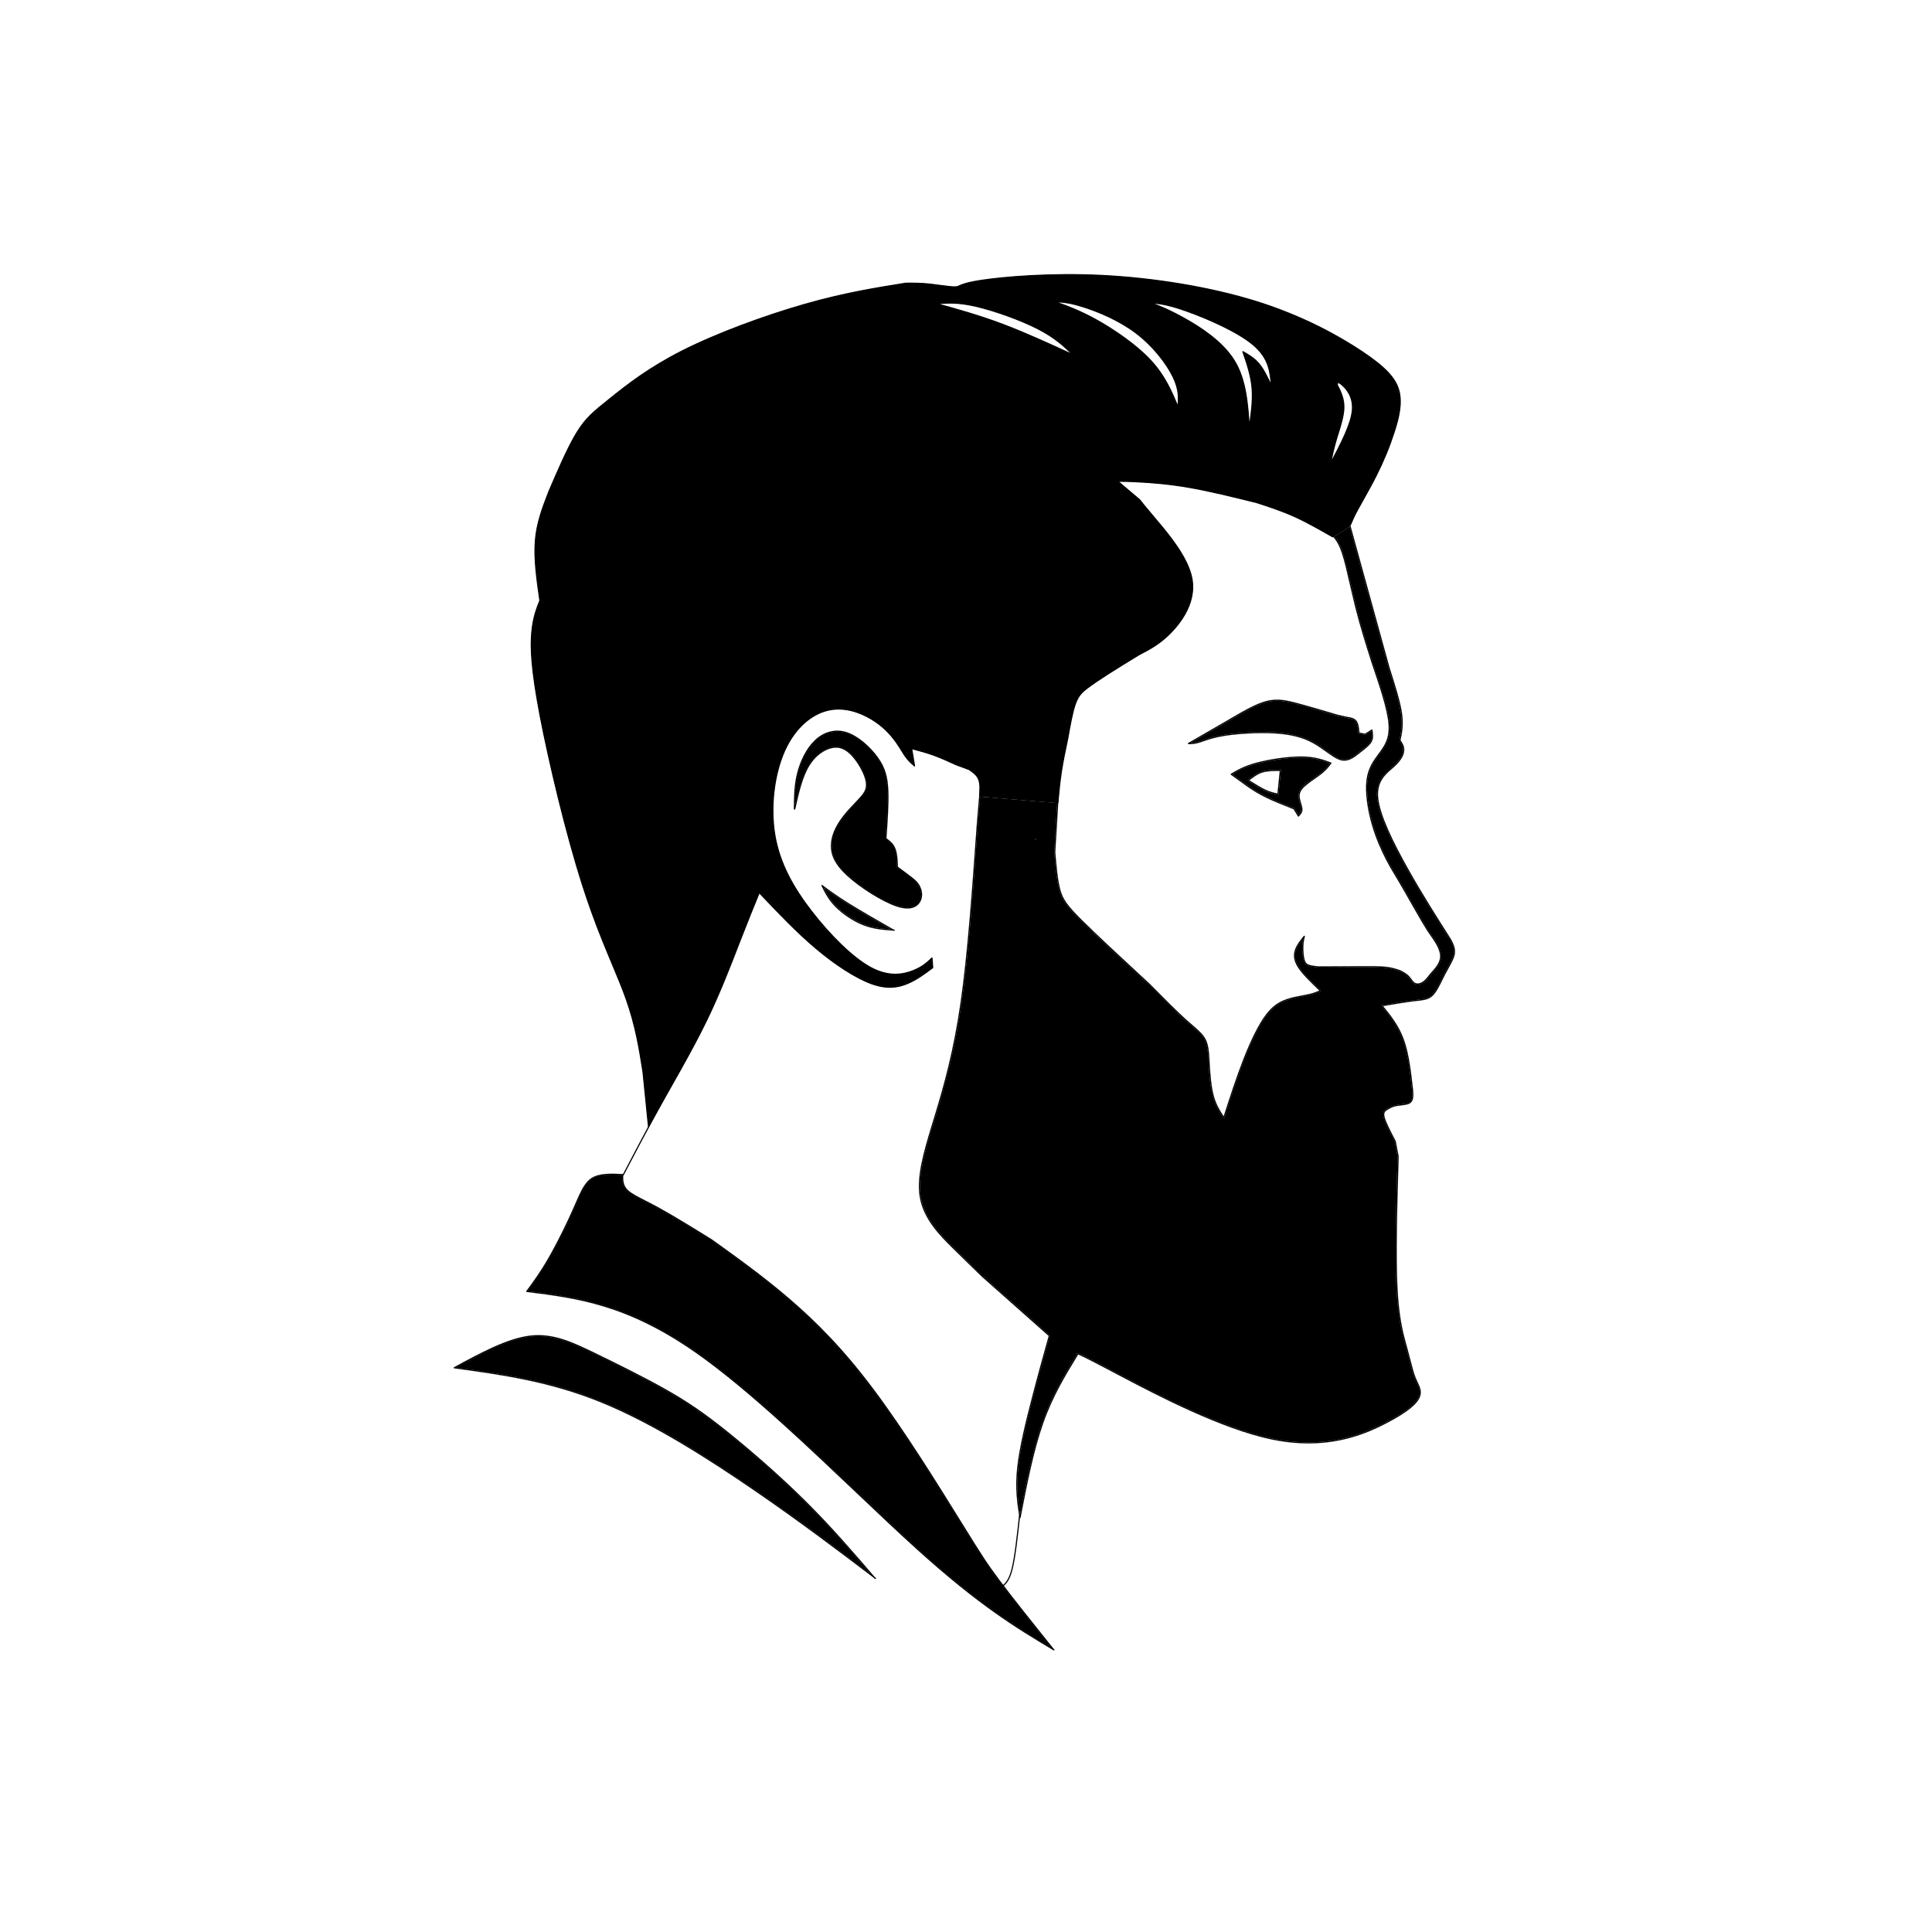 <svg xmlns="http://www.w3.org/2000/svg" xmlns:xlink="http://www.w3.org/1999/xlink" width="500" zoomAndPan="magnify" viewBox="0 0 375 375" height="500" preserveAspectRatio="xMidYMid meet" version="1.0"><defs><clipPath id="1bc00df8e5"><path d="M 88 259.133 L 171 259.133 L 171 307 L 88 307 Z M 88 259.133 " clip-rule="nonzero"/></clipPath><clipPath id="d5c2101dd7"><path d="M 88 259.133 L 169 259.133 L 169 305.914 L 88 305.914 Z M 88 259.133 " clip-rule="nonzero"/></clipPath><clipPath id="986825b248"><path d="M 102 227 L 205 227 L 205 320.352 L 102 320.352 Z M 102 227 " clip-rule="nonzero"/></clipPath><clipPath id="1d65e0e670"><path d="M 178 101 L 282.66 101 L 282.66 295 L 178 295 Z M 178 101 " clip-rule="nonzero"/></clipPath><clipPath id="f49d9b501a"><path d="M 178 102 L 282.66 102 L 282.66 294 L 178 294 Z M 178 102 " clip-rule="nonzero"/></clipPath></defs><g clip-path="url(#1bc00df8e5)"><path fill="#000000" d="M 169.969 306.258 L 169.867 306.457 C 162.703 301.02 155.547 295.594 146.57 289.422 C 137.574 283.246 126.77 276.332 116.734 272.242 C 106.699 268.148 97.438 266.871 88.148 265.59 C 88.102 265.59 88.062 265.551 88.055 265.504 C 88.047 265.457 88.07 265.41 88.109 265.383 C 93.254 262.586 98.43 259.766 102.891 259.234 C 107.359 258.711 111.098 260.473 115.535 262.629 C 119.98 264.789 125.164 267.355 129.32 269.707 C 133.48 272.066 136.621 274.203 141.082 277.773 C 145.535 281.348 151.324 286.344 156.348 291.336 C 161.383 296.324 165.652 301.297 169.922 306.266 C 169.961 306.312 169.961 306.383 169.914 306.422 C 169.867 306.465 169.797 306.457 169.754 306.406 C 165.477 301.441 161.215 296.477 156.191 291.5 C 151.172 286.52 145.391 281.516 140.938 277.953 C 136.484 274.387 133.359 272.258 129.211 269.906 C 125.059 267.562 119.875 264.996 115.438 262.832 C 110.984 260.672 107.305 258.941 102.914 259.465 C 98.508 259.988 93.379 262.777 88.219 265.582 L 88.18 265.367 C 97.461 266.648 106.754 267.926 116.82 272.027 C 126.879 276.137 137.703 283.055 146.695 289.23 C 155.68 295.41 162.844 300.848 170 306.273 L 170 306.281 C 170.051 306.312 170.059 306.367 170.035 306.422 C 170.008 306.473 169.953 306.496 169.898 306.48 C 169.844 306.457 169.812 306.391 169.828 306.336 C 169.844 306.273 169.906 306.242 169.969 306.258 Z M 169.969 306.258 " fill-opacity="1" fill-rule="nonzero"/></g><g clip-path="url(#d5c2101dd7)"><path fill="#000000" d="M 88.523 265.402 L 88.523 265.418 Z M 104.488 259.348 C 103.973 259.348 103.449 259.379 102.914 259.441 C 98.59 259.949 93.57 262.645 88.516 265.391 C 88.508 265.391 88.508 265.402 88.508 265.402 C 88.5 265.402 88.5 265.41 88.5 265.418 C 88.5 265.426 88.5 265.434 88.508 265.441 C 88.516 265.441 88.516 265.441 88.523 265.441 C 97.691 266.703 106.875 268 116.812 272.051 C 126.871 276.152 137.695 283.078 146.68 289.254 C 155.227 295.125 162.121 300.328 168.938 305.492 C 168.938 305.5 168.945 305.5 168.953 305.5 C 168.953 305.5 168.961 305.5 168.961 305.5 C 168.969 305.492 168.977 305.484 168.977 305.477 L 168.969 305.461 C 164.961 300.805 160.914 296.148 156.207 291.477 C 151.188 286.496 145.406 281.5 140.953 277.93 C 136.504 274.363 133.367 272.234 129.219 269.891 C 125.066 267.539 119.891 264.973 115.445 262.809 C 111.543 260.91 108.219 259.348 104.488 259.348 Z M 104.488 259.348 " fill-opacity="1" fill-rule="nonzero"/></g><g clip-path="url(#986825b248)"><path fill="#000000" d="M 204.613 320.137 L 204.504 320.336 C 197.371 316.07 190.23 311.812 178.047 300.812 C 174.488 297.605 170.504 293.82 166.305 289.84 C 161.637 285.406 156.707 280.734 151.824 276.324 C 146.051 271.121 140.344 266.289 135.184 262.668 C 121.719 253.211 111.98 251.996 102.23 250.773 C 102.191 250.773 102.152 250.742 102.137 250.707 C 102.121 250.668 102.129 250.629 102.152 250.598 C 103.496 248.777 104.832 246.965 106.422 244.203 C 106.652 243.797 106.891 243.375 107.137 242.93 C 108.543 240.371 110.047 237.297 111.152 234.801 C 111.336 234.398 111.512 234 111.668 233.625 C 111.82 233.277 111.973 232.941 112.105 232.625 C 112.402 231.965 112.68 231.363 112.973 230.828 C 113.48 229.906 114.031 229.176 114.746 228.691 C 116.297 227.66 118.609 227.77 120.859 227.875 C 120.926 227.875 120.973 227.922 120.973 227.984 C 120.949 229.059 120.934 230.082 121.879 230.988 C 122.539 231.617 123.652 232.188 125.219 232.992 C 125.949 233.363 126.785 233.793 127.707 234.293 C 130.586 235.867 134.355 238.195 138.117 240.523 L 138.125 240.523 C 143.117 244.098 148.109 247.672 153.258 252.09 C 158.391 256.508 163.68 261.762 169.645 269.746 C 175.617 277.723 182.262 288.434 186.199 294.793 L 186.637 295.5 L 187.035 296.133 C 190.324 301.449 191.551 303.402 193.977 306.645 C 196.59 310.148 200.605 315.156 204.613 320.16 C 204.656 320.211 204.648 320.281 204.598 320.32 C 204.551 320.359 204.48 320.352 204.441 320.305 C 200.426 315.297 196.41 310.285 193.793 306.781 C 191.367 303.531 190.137 301.57 186.844 296.254 L 186.445 295.617 L 186.008 294.91 C 182.07 288.555 175.426 277.852 169.461 269.883 C 163.504 261.914 158.234 256.668 153.105 252.266 C 147.977 247.855 142.984 244.281 137.988 240.715 L 137.996 240.715 C 134.227 238.387 130.465 236.059 127.598 234.492 C 126.684 233.992 125.848 233.562 125.117 233.188 C 123.566 232.395 122.41 231.805 121.727 231.156 C 120.703 230.168 120.727 229.051 120.742 227.984 L 120.852 228.098 C 118.57 227.992 116.344 227.898 114.875 228.883 C 114.199 229.336 113.672 230.027 113.172 230.941 C 112.887 231.465 112.609 232.051 112.312 232.711 C 112.18 233.031 112.027 233.363 111.875 233.715 C 111.719 234.094 111.543 234.484 111.359 234.898 C 110.254 237.391 108.742 240.477 107.336 243.043 C 107.09 243.488 106.852 243.906 106.621 244.312 C 105.023 247.086 103.68 248.914 102.336 250.727 L 102.254 250.551 C 112.02 251.773 121.809 252.996 135.316 262.477 C 140.484 266.109 146.203 270.945 151.977 276.152 C 156.867 280.57 161.797 285.25 166.465 289.676 C 170.66 293.656 174.645 297.438 178.199 300.648 C 190.367 311.629 197.492 315.879 204.621 320.137 C 204.672 320.168 204.695 320.242 204.664 320.297 C 204.629 320.344 204.559 320.367 204.512 320.336 C 204.457 320.305 204.434 320.234 204.465 320.176 C 204.496 320.129 204.559 320.105 204.613 320.137 Z M 204.613 320.137 " fill-opacity="1" fill-rule="nonzero"/></g><path fill="#000000" d="M 118.801 228 C 117.281 228 115.891 228.16 114.859 228.852 C 114.176 229.312 113.641 230.012 113.141 230.926 C 112.855 231.449 112.574 232.043 112.281 232.695 L 112.281 232.703 C 112.145 233.023 111.996 233.355 111.844 233.699 L 111.844 233.707 C 111.676 234.078 111.512 234.477 111.328 234.883 C 110.223 237.375 108.711 240.461 107.305 243.027 C 107.066 243.461 106.82 243.891 106.59 244.297 C 105.039 246.992 103.727 248.785 102.422 250.551 C 102.414 250.566 102.414 250.574 102.414 250.59 C 102.422 250.598 102.43 250.605 102.445 250.605 C 112.145 251.82 121.879 253.094 135.293 262.508 C 140.469 266.141 146.18 270.977 151.953 276.184 C 156.844 280.594 161.773 285.273 166.441 289.699 C 170.637 293.688 174.621 297.469 178.176 300.672 C 190.008 311.352 197.07 315.664 204.012 319.812 C 204.012 319.82 204.02 319.82 204.027 319.82 C 204.035 319.82 204.035 319.82 204.043 319.812 C 204.051 319.812 204.059 319.797 204.059 319.781 C 204.059 319.773 204.059 319.766 204.051 319.766 C 200.18 314.926 196.352 310.141 193.816 306.758 C 191.391 303.508 190.168 301.555 186.875 296.238 L 186.867 296.238 L 186.477 295.594 L 186.039 294.895 L 186.039 294.887 C 182.105 288.539 175.457 277.836 169.492 269.859 C 163.527 261.887 158.258 256.645 153.129 252.234 C 148 247.832 143.016 244.266 138.02 240.691 C 138.02 240.691 138.02 240.691 138.012 240.68 C 134.25 238.355 130.492 236.035 127.613 234.461 C 126.699 233.961 125.871 233.539 125.133 233.156 C 125.133 233.156 125.125 233.156 125.125 233.156 C 125.125 233.156 125.125 233.156 125.109 233.148 C 125.098 233.141 125.098 233.141 125.09 233.141 C 123.559 232.355 122.418 231.766 121.75 231.125 C 120.773 230.195 120.758 229.129 120.773 228.098 C 120.773 228.098 120.773 228.086 120.773 228.086 C 120.773 228.07 120.758 228.055 120.742 228.055 C 120.082 228.023 119.43 228 118.801 228 Z M 118.801 228 " fill-opacity="1" fill-rule="nonzero"/><path fill="#000000" d="M 121.074 228.055 L 120.859 228.008 C 123.176 223.582 125.488 219.156 128.289 214.137 C 128.883 213.07 129.496 211.973 130.133 210.863 C 130.785 209.711 131.453 208.527 132.113 207.332 C 133.832 204.266 135.539 201.105 137.066 197.949 C 139.539 192.848 141.496 187.781 143.039 183.801 C 143.172 183.457 143.316 183.102 143.445 182.773 C 145.043 178.66 146.148 175.941 147.254 173.223 C 147.277 173.168 147.348 173.145 147.402 173.168 C 147.461 173.191 147.492 173.254 147.469 173.312 C 146.355 176.027 145.25 178.738 143.652 182.855 C 143.523 183.18 143.387 183.535 143.254 183.887 C 141.711 187.867 139.746 192.938 137.273 198.055 C 135.746 201.207 134.02 204.379 132.312 207.445 C 131.645 208.637 130.977 209.82 130.324 210.973 C 129.695 212.086 129.082 213.184 128.488 214.246 C 125.688 219.262 123.375 223.688 121.059 228.113 C 121.035 228.16 120.988 228.184 120.934 228.168 C 120.887 228.152 120.844 228.113 120.844 228.055 C 120.844 227.992 120.902 227.945 120.965 227.945 C 121.02 227.945 121.074 227.992 121.074 228.055 Z M 121.074 228.055 " fill-opacity="1" fill-rule="nonzero"/><path fill="#000000" d="M 194.629 307.973 L 194.438 307.887 C 195.121 307.281 195.805 306.695 196.359 304.43 C 196.918 302.148 197.348 298.184 197.785 294.211 C 197.785 294.148 197.84 294.109 197.902 294.109 C 197.969 294.117 198.016 294.172 198.008 294.234 C 197.578 298.199 197.141 302.18 196.574 304.484 C 196.012 306.797 195.297 307.434 194.59 308.051 C 194.555 308.086 194.508 308.094 194.469 308.078 C 194.43 308.051 194.406 308.012 194.406 307.973 C 194.406 307.91 194.453 307.855 194.516 307.855 C 194.578 307.855 194.629 307.91 194.629 307.973 Z M 194.629 307.973 " fill-opacity="1" fill-rule="nonzero"/><path fill="#000000" d="M 125.848 218.871 C 125.809 218.855 125.773 218.824 125.773 218.777 L 124.711 208.191 L 124.719 208.199 C 123.996 203.617 123.277 199.047 121.34 193.652 C 120.637 191.688 119.773 189.625 118.801 187.297 C 117.555 184.316 116.129 180.914 114.652 176.793 C 114.109 175.273 113.562 173.66 113.004 171.93 C 109.762 161.844 106.453 147.902 104.719 138.867 C 102.996 129.832 102.852 125.691 103.105 122.785 C 103.367 119.867 104.027 118.191 104.688 116.516 L 104.68 116.57 C 104.098 112.527 103.52 108.469 103.805 104.938 C 104.09 101.402 105.254 98.414 106.406 95.438 C 108.105 91.473 109.816 87.508 111.414 84.688 C 111.598 84.367 111.773 84.074 111.957 83.789 C 113.656 81.039 115.23 79.785 117.992 77.574 L 118.285 77.336 L 118.508 77.16 L 118.73 76.977 C 121.664 74.633 125.855 71.32 132.336 68.031 C 139.148 64.582 148.484 61.168 156.141 58.98 C 163.809 56.789 169.797 55.828 175.781 54.867 C 175.789 54.867 175.789 54.867 175.797 54.867 C 177.207 54.852 178.613 54.844 180.449 55.031 C 181.078 55.105 181.762 55.191 182.414 55.285 C 183.043 55.367 183.648 55.445 184.172 55.5 C 184.719 55.566 185.18 55.598 185.492 55.574 C 185.801 55.551 185.961 55.484 186.223 55.359 C 186.738 55.129 187.574 54.754 190.414 54.316 C 194.754 53.656 203.797 52.863 213.863 53.355 C 223.922 53.855 235.012 55.637 244.047 58.48 C 253.078 61.324 260.047 65.227 264.516 68.223 C 268.973 71.219 270.961 73.324 271.629 75.801 C 272.289 78.273 271.621 81.078 270.715 83.875 C 269.816 86.68 268.664 89.492 267.203 92.395 C 266.352 94.078 265.387 95.793 264.578 97.246 C 263.988 98.297 263.48 99.203 263.137 99.879 C 262.82 100.504 262.645 100.926 262.52 101.227 C 262.445 101.41 262.391 101.555 262.328 101.68 C 262.312 101.715 262.297 101.738 262.281 101.77 C 262.176 101.945 262.059 102.086 261.867 102.254 C 261.285 102.762 259.988 103.523 258.711 104.281 C 258.668 104.305 258.629 104.305 258.598 104.289 L 258.551 104.254 C 256.07 102.832 253.59 101.418 251.156 100.324 C 248.707 99.219 246.305 98.441 243.887 97.652 L 243.895 97.652 C 239.301 96.516 234.711 95.379 230.734 94.695 C 226.75 94.004 223.371 93.766 221.18 93.648 C 218.984 93.527 217.973 93.527 216.965 93.527 L 217.035 93.332 L 221.281 96.93 C 221.289 96.93 221.297 96.938 221.297 96.945 C 221.766 97.551 222.234 98.145 224.445 100.758 L 224.551 100.879 L 224.652 101.008 C 226.887 103.652 230.656 108.141 231.441 112.211 C 231.953 114.832 231.219 117.27 230.059 119.312 C 229.352 120.551 228.477 121.656 227.625 122.57 C 225.367 124.984 223.199 126.113 221.043 127.227 L 221.051 127.219 L 221.051 127.227 C 218.902 128.547 216.758 129.855 215.031 130.961 C 213.305 132.066 212.008 132.957 211.023 133.711 C 210.324 134.25 209.793 134.719 209.34 135.504 C 209.164 135.824 208.996 136.195 208.828 136.648 C 208.266 138.238 207.812 140.789 207.352 143.363 C 206.898 145.523 206.445 147.68 206.125 149.746 C 205.809 151.809 205.625 153.797 205.441 155.781 C 205.434 155.848 205.379 155.895 205.324 155.887 L 190.16 154.629 C 190.102 154.629 190.055 154.574 190.055 154.512 L 190.055 154.504 C 190.121 153.297 190.184 152.129 189.848 151.301 C 189.523 150.477 188.809 149.984 188.051 149.457 L 188.074 149.473 L 185.594 148.551 L 185.586 148.551 L 185.57 148.543 C 184.109 147.879 182.652 147.211 181.215 146.684 C 179.773 146.168 178.344 145.789 176.91 145.406 L 177.055 145.277 L 177.621 148.648 C 177.629 148.695 177.613 148.742 177.562 148.766 C 177.523 148.789 177.477 148.781 177.438 148.75 C 176.84 148.234 176.234 147.703 175.68 146.922 C 175.449 146.598 175.219 146.23 174.973 145.836 C 174.652 145.32 174.297 144.73 173.82 144.062 C 173.762 143.992 173.707 143.914 173.645 143.832 C 172.688 142.539 171.289 140.98 169.055 139.645 C 166.82 138.309 163.77 137.223 160.66 137.977 C 157.949 138.629 155.172 140.703 153.184 144.199 C 152.898 144.699 152.629 145.238 152.375 145.805 C 150.379 150.27 149.582 156.594 150.504 162.082 C 151.426 167.574 154.074 172.246 157.598 176.809 C 161.129 181.367 165.516 185.801 169.086 187.715 C 172.641 189.625 175.387 189.027 177.207 188.305 C 179.027 187.582 179.918 186.73 180.816 185.863 C 180.848 185.832 180.895 185.824 180.934 185.84 C 180.977 185.855 181.008 185.898 181.008 185.938 L 181.148 187.82 C 181.148 187.852 181.133 187.891 181.102 187.914 C 179.543 189.082 177.969 190.258 176.125 191.023 C 174.266 191.785 172.133 192.125 169.094 191.023 C 166.066 189.918 162.129 187.375 158.336 184.18 C 154.551 180.996 150.902 177.148 147.262 173.312 C 147.219 173.262 147.219 173.191 147.27 173.152 C 147.309 173.105 147.379 173.105 147.426 173.152 C 151.07 176.988 154.711 180.828 158.488 184.012 C 162.266 187.191 166.176 189.719 169.168 190.809 C 172.156 191.895 174.223 191.555 176.035 190.816 C 177.852 190.059 179.402 188.898 180.969 187.73 L 180.918 187.836 L 180.785 185.961 L 180.977 186.031 C 180.07 186.898 179.152 187.781 177.285 188.52 C 175.426 189.258 172.602 189.863 168.977 187.914 C 165.367 185.977 160.953 181.512 157.422 176.941 C 153.883 172.367 151.211 167.66 150.281 162.125 C 149.352 156.586 150.156 150.223 152.168 145.707 C 152.422 145.137 152.699 144.594 152.992 144.086 C 155.004 140.551 157.82 138.43 160.602 137.754 C 163.793 136.977 166.918 138.105 169.176 139.453 C 171.441 140.805 172.855 142.387 173.828 143.699 C 173.891 143.777 173.945 143.855 174 143.938 C 174.488 144.602 174.844 145.199 175.164 145.715 C 175.418 146.121 175.633 146.48 175.863 146.789 C 176.402 147.551 176.992 148.059 177.586 148.586 L 177.398 148.688 L 176.832 145.32 C 176.824 145.277 176.84 145.238 176.871 145.215 C 176.895 145.191 176.934 145.176 176.977 145.191 C 178.406 145.566 179.836 145.945 181.293 146.48 C 182.738 147.004 184.203 147.672 185.668 148.336 L 185.684 148.348 L 185.676 148.348 L 188.156 149.258 C 188.164 149.258 188.172 149.266 188.18 149.277 C 188.918 149.785 189.707 150.316 190.062 151.215 C 190.414 152.105 190.352 153.328 190.285 154.512 L 190.285 154.527 L 190.184 154.41 L 205.34 155.664 L 205.219 155.758 C 205.402 153.773 205.586 151.785 205.902 149.711 C 206.223 147.637 206.676 145.477 207.129 143.316 L 207.129 143.324 C 207.59 140.758 208.051 138.184 208.613 136.57 C 208.781 136.109 208.957 135.727 209.148 135.395 C 209.617 134.559 210.18 134.074 210.887 133.527 C 211.883 132.766 213.188 131.875 214.91 130.77 C 216.637 129.664 218.785 128.348 220.93 127.035 L 220.93 127.027 L 220.938 127.027 C 223.094 125.906 225.227 124.805 227.461 122.41 C 228.301 121.504 229.16 120.426 229.859 119.203 C 231.008 117.184 231.715 114.809 231.219 112.25 C 230.449 108.254 226.727 103.812 224.477 101.156 L 224.375 101.031 L 224.27 100.91 C 222.059 98.297 221.59 97.691 221.121 97.082 L 221.137 97.098 L 216.883 93.504 C 216.852 93.473 216.836 93.426 216.852 93.379 C 216.867 93.34 216.914 93.305 216.965 93.305 C 217.973 93.305 218.992 93.297 221.195 93.418 C 223.395 93.535 226.777 93.785 230.773 94.465 C 234.758 95.156 239.363 96.301 243.949 97.438 L 243.961 97.438 C 246.367 98.219 248.785 99.004 251.25 100.117 C 253.691 101.219 256.18 102.645 258.66 104.066 L 258.711 104.09 L 258.59 104.09 C 259.887 103.324 261.156 102.57 261.715 102.086 C 261.898 101.926 261.992 101.809 262.082 101.656 C 262.098 101.633 262.113 101.602 262.121 101.578 C 262.184 101.457 262.238 101.324 262.312 101.148 C 262.438 100.84 262.613 100.41 262.938 99.773 C 263.281 99.098 263.797 98.184 264.379 97.137 C 265.191 95.684 266.152 93.973 266.996 92.289 C 268.457 89.406 269.602 86.594 270.5 83.805 C 271.398 81.008 272.051 78.258 271.406 75.859 C 270.773 73.465 268.848 71.402 264.387 68.414 C 259.934 65.426 252.992 61.531 243.984 58.695 C 234.973 55.859 223.898 54.078 213.848 53.586 C 203.805 53.086 194.777 53.879 190.445 54.539 C 187.629 54.977 186.812 55.352 186.316 55.566 C 186.047 55.691 185.855 55.781 185.508 55.805 C 185.172 55.82 184.695 55.789 184.148 55.73 C 183.613 55.676 183.012 55.59 182.391 55.508 C 181.73 55.422 181.055 55.328 180.426 55.262 C 178.598 55.062 177.207 55.082 175.797 55.098 L 175.824 55.09 C 169.836 56.051 163.855 57.012 156.207 59.195 C 148.555 61.383 139.238 64.789 132.438 68.238 C 125.98 71.512 121.801 74.809 118.875 77.152 L 118.645 77.336 L 118.43 77.512 L 118.133 77.75 C 115.375 79.957 113.824 81.199 112.145 83.906 C 111.973 84.184 111.789 84.488 111.613 84.797 C 110.016 87.602 108.32 91.559 106.613 95.523 L 106.621 95.516 C 105.461 98.496 104.312 101.457 104.027 104.953 C 103.742 108.449 104.32 112.488 104.902 116.539 C 104.91 116.562 104.902 116.578 104.895 116.594 C 104.242 118.266 103.59 119.926 103.328 122.801 C 103.074 125.684 103.219 129.793 104.941 138.82 C 106.668 147.844 109.984 161.781 113.219 171.863 C 113.777 173.59 114.324 175.203 114.867 176.711 C 116.344 180.828 117.762 184.227 119.008 187.207 C 119.98 189.535 120.844 191.609 121.555 193.582 C 123.5 198.992 124.219 203.582 124.941 208.16 L 124.941 208.168 L 125.996 218.75 L 125.918 218.656 C 125.98 218.68 126.016 218.742 125.988 218.801 C 125.973 218.863 125.902 218.895 125.848 218.871 Z M 125.848 218.871 " fill-opacity="1" fill-rule="nonzero"/><path fill="#000000" d="M 182.023 58.895 C 186.105 60.031 190.191 61.176 194.57 62.82 C 198.953 64.473 203.645 66.625 208.32 68.77 L 208.191 68.953 C 206.477 67.293 204.766 65.633 201.395 63.906 C 198.023 62.176 192.973 60.387 189.461 59.562 C 185.945 58.742 183.957 58.895 181.953 59.047 C 181.891 59.055 181.84 59.004 181.832 58.941 C 181.824 58.879 181.875 58.824 181.938 58.824 C 183.949 58.672 185.969 58.52 189.508 59.348 C 193.047 60.164 198.102 61.969 201.496 63.703 C 204.902 65.441 206.633 67.125 208.352 68.793 C 208.391 68.836 208.398 68.898 208.367 68.938 C 208.336 68.984 208.281 69 208.227 68.977 C 203.551 66.824 198.867 64.68 194.492 63.035 C 190.121 61.391 186.047 60.254 181.969 59.117 C 181.906 59.094 181.875 59.039 181.891 58.973 C 181.906 58.91 181.969 58.879 182.023 58.895 Z M 182.023 58.895 " fill-opacity="1" fill-rule="nonzero"/><path fill="#000000" d="M 204.566 58.625 C 204.504 58.602 204.48 58.535 204.504 58.48 C 204.52 58.426 204.582 58.395 204.648 58.41 C 207.145 59.309 209.648 60.199 213.02 62.09 C 216.383 63.98 220.621 66.871 223.395 69.852 C 226.172 72.832 227.469 75.891 228.754 78.934 L 228.539 78.965 C 228.676 77.32 228.805 75.691 227.586 73.172 C 226.355 70.645 223.77 67.23 220.391 64.688 C 217.02 62.145 212.852 60.469 210.102 59.617 C 207.359 58.758 206.031 58.719 204.703 58.68 C 204.648 58.68 204.59 58.625 204.598 58.559 C 204.598 58.496 204.656 58.449 204.711 58.449 C 206.055 58.496 207.398 58.535 210.164 59.395 C 212.934 60.262 217.121 61.938 220.527 64.504 C 223.93 67.07 226.547 70.512 227.785 73.078 C 229.035 75.645 228.898 77.32 228.762 78.988 C 228.762 79.035 228.723 79.086 228.676 79.094 C 228.621 79.102 228.574 79.066 228.551 79.02 C 227.262 75.977 225.973 72.957 223.23 70.012 C 220.477 67.055 216.266 64.18 212.91 62.285 C 209.555 60.402 207.062 59.516 204.566 58.625 L 204.648 58.418 C 204.711 58.441 204.734 58.504 204.711 58.559 C 204.688 58.625 204.621 58.648 204.566 58.625 Z M 204.566 58.625 " fill-opacity="1" fill-rule="nonzero"/><path fill="#000000" d="M 223.387 58.91 C 223.332 58.879 223.316 58.816 223.34 58.766 C 223.363 58.711 223.43 58.688 223.484 58.703 L 223.492 58.703 C 225.242 59.379 227 60.055 230.02 61.754 C 233.035 63.445 237.328 66.18 239.641 69.906 C 241.957 73.633 242.281 78.336 242.605 83.008 L 242.375 83 C 242.75 80.371 243.125 77.758 242.918 75.309 C 242.711 72.863 241.922 70.59 241.137 68.293 C 241.121 68.246 241.137 68.199 241.168 68.168 C 241.207 68.145 241.254 68.137 241.305 68.16 C 242.402 68.785 243.516 69.43 244.453 70.543 C 245.383 71.664 246.137 73.242 246.879 74.816 L 246.664 74.871 C 246.449 72.211 246.234 69.598 243.188 67.016 C 240.125 64.426 234.195 61.875 230.418 60.523 C 226.648 59.172 225.043 59.031 223.438 58.879 C 223.371 58.879 223.324 58.824 223.332 58.758 C 223.34 58.695 223.387 58.648 223.453 58.656 C 225.074 58.801 226.703 58.949 230.488 60.309 C 234.273 61.66 240.238 64.219 243.332 66.84 C 246.449 69.484 246.672 72.188 246.887 74.855 C 246.895 74.914 246.863 74.961 246.805 74.977 C 246.75 74.992 246.695 74.961 246.672 74.914 C 245.922 73.34 245.191 71.781 244.277 70.695 C 243.371 69.605 242.289 68.984 241.184 68.359 L 241.352 68.223 C 242.137 70.512 242.934 72.816 243.141 75.285 C 243.355 77.766 242.973 80.41 242.598 83.031 C 242.59 83.098 242.543 83.137 242.488 83.137 C 242.434 83.129 242.383 83.09 242.375 83.023 C 242.051 78.344 241.734 73.695 239.449 70.027 C 237.168 66.355 232.922 63.645 229.91 61.953 C 226.902 60.262 225.152 59.594 223.406 58.918 L 223.5 58.711 C 223.555 58.742 223.57 58.816 223.539 58.863 C 223.516 58.918 223.445 58.941 223.387 58.91 Z M 223.387 58.91 " fill-opacity="1" fill-rule="nonzero"/><path fill="#000000" d="M 259.559 74.453 C 260.277 75.867 261.008 77.305 260.953 79.18 C 260.91 80.723 260.34 82.555 259.832 84.184 C 259.727 84.535 259.625 84.867 259.52 85.195 C 258.965 87.055 258.668 88.516 258.367 89.977 L 258.16 89.906 C 260.172 86.086 262.16 82.293 262.391 79.602 C 262.613 76.93 261.094 75.332 260.301 74.699 C 259.832 74.316 259.695 74.348 259.664 74.363 C 259.625 74.395 259.602 74.484 259.574 74.66 C 259.566 74.723 259.504 74.762 259.441 74.754 C 259.387 74.746 259.336 74.684 259.352 74.625 C 259.367 74.492 259.395 74.285 259.527 74.18 C 259.727 74.047 260.02 74.18 260.441 74.523 C 261.262 75.176 262.844 76.844 262.613 79.617 C 262.383 82.367 260.363 86.211 258.359 90.008 C 258.336 90.066 258.273 90.082 258.215 90.066 C 258.168 90.051 258.137 89.992 258.145 89.938 C 258.445 88.469 258.75 87.004 259.305 85.129 C 259.402 84.805 259.512 84.465 259.617 84.121 C 260.125 82.477 260.688 80.68 260.73 79.18 C 260.777 77.367 260.078 75.969 259.352 74.555 C 259.328 74.5 259.352 74.43 259.41 74.395 C 259.465 74.371 259.527 74.395 259.559 74.453 Z M 259.559 74.453 " fill-opacity="1" fill-rule="nonzero"/><path fill="#000000" d="M 223.445 58.781 Z M 181.961 58.918 C 181.961 58.918 181.969 58.926 181.969 58.934 L 181.961 58.934 Z M 184.402 58.832 C 185.754 58.832 187.336 58.973 189.484 59.473 C 193.004 60.293 198.055 62.09 201.441 63.82 C 204.773 65.52 206.492 67.164 208.184 68.809 C 203.535 66.672 198.891 64.543 194.539 62.906 C 190.168 61.27 186.086 60.125 182.016 58.988 C 182.008 58.988 182.008 58.988 182.008 58.988 C 182.008 58.988 182.016 58.996 182.016 58.996 L 182.008 59.012 L 181.977 58.949 C 182.758 58.895 183.535 58.832 184.402 58.832 Z M 259.602 74.531 Z M 259.488 74.609 C 259.496 74.617 259.504 74.625 259.512 74.633 C 259.504 74.625 259.496 74.625 259.488 74.625 L 259.48 74.625 C 259.48 74.625 259.488 74.625 259.488 74.625 L 259.488 74.617 C 259.488 74.617 259.488 74.617 259.488 74.609 L 259.48 74.609 C 259.488 74.609 259.488 74.609 259.488 74.609 Z M 259.602 74.402 L 259.656 74.648 L 259.602 74.668 L 259.535 74.648 Z M 204.859 58.594 C 206.141 58.633 207.477 58.695 210.125 59.523 C 212.883 60.379 217.059 62.055 220.445 64.605 C 223.832 67.156 226.434 70.59 227.668 73.133 C 228.883 75.629 228.773 77.273 228.645 78.902 C 227.355 75.883 226.066 72.863 223.324 69.914 C 220.566 66.949 216.336 64.059 212.973 62.176 C 209.719 60.348 207.277 59.449 204.852 58.594 Z M 223.469 58.789 C 225.074 58.934 226.688 59.086 230.449 60.426 C 234.227 61.777 240.168 64.336 243.25 66.941 C 246.281 69.516 246.535 72.133 246.75 74.762 C 246.02 73.219 245.285 71.688 244.379 70.605 C 243.531 69.59 242.527 68.977 241.52 68.391 C 241.492 68.383 241.469 68.375 241.453 68.375 L 241.445 68.375 C 241.406 68.375 241.367 68.398 241.344 68.43 C 241.32 68.469 241.312 68.508 241.328 68.547 C 242.082 70.75 242.812 72.941 243.012 75.301 C 243.211 77.703 242.863 80.27 242.496 82.844 C 242.18 78.219 241.836 73.609 239.562 69.953 C 237.266 66.25 232.984 63.535 229.973 61.836 C 226.973 60.148 225.227 59.473 223.477 58.809 C 223.477 58.801 223.469 58.801 223.469 58.801 C 223.469 58.801 223.469 58.789 223.469 58.789 Z M 259.711 74.262 C 259.84 74.262 260.047 74.371 260.363 74.625 C 261.168 75.27 262.707 76.891 262.477 79.609 C 262.254 82.293 260.293 86.051 258.305 89.836 C 258.59 88.414 258.891 86.98 259.434 85.172 C 259.527 84.844 259.633 84.504 259.742 84.16 L 259.742 84.152 C 260.25 82.523 260.816 80.703 260.863 79.18 C 260.91 77.43 260.27 76.066 259.59 74.723 L 259.582 74.723 C 259.582 74.699 259.566 74.676 259.543 74.648 C 259.559 74.66 259.574 74.668 259.602 74.668 C 259.672 74.668 259.734 74.602 259.734 74.531 C 259.734 74.469 259.68 74.41 259.664 74.41 C 259.664 74.41 259.656 74.41 259.656 74.41 C 259.641 74.402 259.617 74.395 259.602 74.395 L 259.535 74.41 C 259.535 74.41 259.535 74.41 259.527 74.422 C 259.551 74.355 259.574 74.316 259.609 74.293 C 259.641 74.27 259.672 74.262 259.711 74.262 Z M 258.238 89.953 Z M 221.004 127.141 Z M 207.453 53.301 C 200.074 53.301 193.816 53.895 190.43 54.414 C 187.605 54.844 186.773 55.215 186.27 55.445 L 186.262 55.445 C 186.262 55.445 186.262 55.445 186.254 55.453 C 185.992 55.574 185.824 55.645 185.5 55.668 C 185.43 55.668 185.355 55.676 185.277 55.676 C 184.973 55.676 184.602 55.645 184.172 55.598 L 184.164 55.598 C 183.629 55.543 183.027 55.461 182.406 55.375 L 182.398 55.375 C 181.746 55.285 181.07 55.199 180.441 55.129 C 179.074 54.984 177.945 54.953 176.871 54.953 C 176.516 54.953 176.164 54.953 175.805 54.961 L 175.789 54.961 C 169.805 55.922 163.824 56.883 156.168 59.07 C 148.508 61.254 139.184 64.672 132.383 68.117 C 125.91 71.402 121.719 74.707 118.785 77.051 L 118.562 77.234 L 118.348 77.406 L 118.047 77.645 C 115.289 79.855 113.73 81.109 112.035 83.836 C 111.852 84.121 111.676 84.422 111.504 84.734 C 111.496 84.734 111.496 84.742 111.496 84.742 C 109.895 87.555 108.195 91.512 106.492 95.469 C 106.492 95.469 106.492 95.477 106.492 95.477 C 105.34 98.449 104.188 101.426 103.902 104.945 C 103.613 108.457 104.195 112.512 104.773 116.555 C 104.117 118.223 103.457 119.895 103.199 122.793 C 102.938 125.691 103.082 129.816 104.816 138.844 C 106.539 147.879 109.855 161.82 113.094 171.906 C 113.648 173.629 114.199 175.242 114.746 176.758 C 116.219 180.875 117.641 184.277 118.891 187.254 L 118.891 187.262 C 119.859 189.59 120.727 191.656 121.434 193.621 C 123.367 199.023 124.09 203.598 124.805 208.184 L 125.832 218.387 C 125.832 218.449 125.895 218.504 125.957 218.504 C 125.957 218.504 125.965 218.504 125.965 218.504 C 126.016 218.504 126.055 218.473 126.078 218.434 C 126.816 217.059 127.59 215.66 128.406 214.199 C 128.996 213.133 129.617 212.047 130.242 210.934 L 130.242 210.926 C 130.895 209.773 131.562 208.59 132.23 207.406 C 133.941 204.34 135.66 201.168 137.188 198.016 C 139.66 192.906 141.621 187.836 143.164 183.855 L 143.164 183.848 C 143.301 183.496 143.438 183.156 143.562 182.82 C 145.152 178.73 146.258 176.027 147.355 173.328 C 147.363 173.32 147.363 173.305 147.371 173.285 C 150.996 177.109 154.633 180.938 158.402 184.109 C 162.184 187.297 166.113 189.828 169.129 190.934 C 170.496 191.434 171.68 191.633 172.746 191.633 C 174.008 191.633 175.09 191.348 176.086 190.934 C 177.898 190.188 179.441 189.043 180.984 187.883 C 181.031 187.859 181.055 187.812 181.047 187.766 L 180.926 186.191 C 180.926 186.129 180.879 186.078 180.824 186.062 C 180.816 186.062 180.809 186.062 180.801 186.062 C 180.77 186.062 180.727 186.078 180.703 186.102 C 179.863 186.914 178.965 187.707 177.238 188.391 C 176.316 188.766 175.164 189.09 173.793 189.09 C 172.426 189.09 170.836 188.766 169.039 187.797 C 165.453 185.871 161.055 181.43 157.527 176.863 C 153.996 172.293 151.34 167.613 150.41 162.102 C 149.48 156.594 150.281 150.254 152.285 145.762 C 152.539 145.199 152.82 144.66 153.105 144.152 C 155.102 140.637 157.891 138.551 160.637 137.883 C 161.352 137.707 162.059 137.637 162.75 137.637 C 165.129 137.637 167.371 138.531 169.109 139.566 C 171.355 140.91 172.762 142.473 173.723 143.777 C 173.777 143.855 173.836 143.938 173.898 144.016 C 174.375 144.676 174.734 145.262 175.051 145.781 L 175.051 145.789 L 175.059 145.797 C 175.305 146.199 175.527 146.551 175.75 146.867 C 176.234 147.535 176.746 148.02 177.262 148.473 C 177.285 148.496 177.316 148.504 177.348 148.504 C 177.363 148.504 177.379 148.504 177.406 148.496 C 177.453 148.473 177.477 148.426 177.477 148.371 L 177.477 148.355 L 176.969 145.328 C 178.391 145.699 179.805 146.082 181.246 146.598 C 182.691 147.121 184.148 147.789 185.609 148.457 C 185.609 148.457 185.617 148.465 185.617 148.465 L 185.633 148.465 L 188.109 149.387 L 188.117 149.395 C 188.125 149.395 188.141 149.402 188.141 149.402 C 188.879 149.91 189.602 150.426 189.938 151.262 C 190.27 152.098 190.223 153.242 190.16 154.41 C 190.16 154.449 190.168 154.48 190.191 154.512 C 190.223 154.535 190.254 154.551 190.285 154.551 L 205.219 155.781 C 205.219 155.781 205.227 155.781 205.227 155.781 C 205.258 155.781 205.289 155.773 205.316 155.75 C 205.348 155.727 205.363 155.688 205.363 155.648 C 205.539 153.711 205.719 151.762 206.031 149.727 C 206.348 147.664 206.801 145.508 207.254 143.355 L 207.254 143.348 L 207.262 143.332 L 207.262 143.324 C 207.715 140.766 208.176 138.207 208.742 136.617 C 208.91 136.156 209.074 135.785 209.258 135.457 C 209.719 134.656 210.262 134.18 210.969 133.629 C 211.961 132.875 213.258 131.984 214.984 130.883 C 216.699 129.777 218.848 128.465 220.996 127.148 L 221.004 127.148 L 221.004 127.141 L 221.012 127.141 C 223.156 126.027 225.312 124.906 227.555 122.508 C 228.406 121.594 229.273 120.496 229.973 119.266 C 231.133 117.23 231.848 114.824 231.348 112.227 C 230.57 108.195 226.84 103.73 224.598 101.086 L 224.59 101.086 C 224.59 101.078 224.59 101.07 224.582 101.07 L 224.477 100.941 L 224.375 100.824 C 222.203 98.258 221.711 97.629 221.25 97.031 C 221.242 97.016 221.234 97 221.219 96.992 L 217.012 93.434 C 217.137 93.434 217.266 93.434 217.402 93.434 C 218.293 93.434 219.301 93.449 221.188 93.555 C 223.379 93.672 226.762 93.91 230.75 94.602 C 234.734 95.293 239.324 96.43 243.918 97.566 L 243.926 97.566 C 246.336 98.344 248.746 99.129 251.195 100.234 C 253.629 101.332 256.109 102.746 258.582 104.168 C 258.605 104.184 258.629 104.184 258.652 104.184 C 258.668 104.184 258.691 104.184 258.719 104.168 C 259.98 103.422 261.238 102.676 261.801 102.184 C 261.992 102.023 262.105 101.887 262.191 101.723 C 262.207 101.695 262.223 101.664 262.238 101.641 C 262.305 101.516 262.359 101.371 262.43 101.195 C 262.559 100.887 262.734 100.465 263.059 99.828 C 263.402 99.164 263.91 98.25 264.488 97.207 L 264.496 97.199 C 265.309 95.746 266.262 94.039 267.113 92.352 C 268.578 89.453 269.723 86.641 270.629 83.844 C 271.527 81.055 272.188 78.266 271.535 75.828 C 270.883 73.387 268.926 71.297 264.473 68.309 C 264.473 68.309 264.465 68.301 264.457 68.301 C 260.004 65.305 253.039 61.414 244.023 58.57 C 234.996 55.73 223.914 53.945 213.855 53.453 C 211.66 53.34 209.512 53.301 207.453 53.301 Z M 207.453 53.301 " fill-opacity="1" fill-rule="nonzero"/><path fill="#000000" d="M 154.156 156.992 C 154.156 156.977 154.156 156.957 154.156 156.941 C 154.863 153.781 155.578 150.586 156.992 148.371 C 158.168 146.535 159.832 145.359 161.352 145.008 C 161.66 144.938 161.973 144.898 162.273 144.898 C 164.016 144.906 165.316 146.176 166.359 147.648 C 167.402 149.117 168.211 150.824 168.309 152.105 C 168.395 153.398 167.742 154.227 166.758 155.281 C 166.559 155.488 166.352 155.703 166.137 155.934 C 165.906 156.18 165.66 156.434 165.414 156.703 C 164.723 157.445 163.992 158.27 163.371 159.152 C 162.312 160.645 161.543 162.297 161.492 164.031 C 161.445 165.746 162.098 167.559 164.578 169.84 C 167.066 172.117 171.379 174.844 174.129 175.75 C 175.336 176.148 176.234 176.188 176.902 176.035 C 177.738 175.844 178.223 175.336 178.484 174.82 C 178.965 173.883 178.742 172.883 178.406 172.168 C 178.074 171.461 177.621 171.047 176.887 170.465 C 176.148 169.879 175.129 169.141 174.113 168.391 C 174.09 168.367 174.074 168.336 174.074 168.305 L 174.074 168.297 C 174.035 167.473 174 166.66 173.891 165.938 C 173.777 165.223 173.59 164.602 173.246 164.109 C 172.902 163.617 172.402 163.234 171.879 162.848 C 171.848 162.824 171.832 162.781 171.84 162.742 C 172.078 159.383 172.316 156.02 172.203 153.453 C 172.102 150.895 171.648 149.133 170.258 147.18 C 168.863 145.215 166.527 143.062 164.301 142.332 C 163.266 141.988 162.25 141.957 161.293 142.172 C 160.207 142.426 159.195 143 158.32 143.824 C 156.676 145.375 155.508 147.812 154.918 150.164 C 154.336 152.516 154.32 154.773 154.312 157.055 C 154.312 157.117 154.258 157.164 154.195 157.164 C 154.129 157.164 154.082 157.109 154.082 157.055 C 154.098 154.781 154.105 152.492 154.703 150.109 C 155.301 147.734 156.477 145.254 158.168 143.656 C 159.07 142.809 160.109 142.211 161.246 141.957 C 162.242 141.727 163.297 141.758 164.371 142.117 C 166.664 142.871 169.031 145.055 170.445 147.051 C 171.863 149.047 172.324 150.855 172.434 153.445 C 172.547 156.027 172.301 159.398 172.062 162.758 L 172.012 162.664 C 172.531 163.055 173.062 163.449 173.43 163.984 C 173.801 164.516 174 165.168 174.113 165.906 C 174.23 166.637 174.266 167.473 174.297 168.289 L 174.297 168.297 L 174.246 168.211 C 175.266 168.949 176.285 169.703 177.023 170.285 C 177.77 170.871 178.246 171.316 178.605 172.07 C 178.965 172.816 179.211 173.898 178.684 174.926 C 178.398 175.496 177.867 176.043 176.953 176.258 C 176.234 176.418 175.297 176.371 174.059 175.965 C 171.266 175.051 166.934 172.301 164.43 170.004 C 161.914 167.691 161.215 165.824 161.27 164.023 C 161.32 162.234 162.113 160.527 163.188 159.016 C 163.816 158.125 164.547 157.293 165.246 156.547 C 165.492 156.285 165.738 156.02 165.977 155.773 C 166.191 155.551 166.398 155.328 166.59 155.125 C 167.578 154.066 168.164 153.305 168.078 152.121 C 167.996 150.902 167.211 149.234 166.176 147.773 C 165.137 146.32 163.895 145.129 162.273 145.129 C 161.988 145.129 161.699 145.16 161.398 145.23 C 159.941 145.559 158.328 146.691 157.184 148.496 C 155.793 150.676 155.086 153.812 154.379 156.992 L 154.379 156.941 C 154.395 157 154.352 157.062 154.289 157.078 C 154.234 157.086 154.172 157.055 154.156 156.992 Z M 154.156 156.992 " fill-opacity="1" fill-rule="nonzero"/><path fill="#000000" d="M 201.078 162.84 C 201.141 162.863 201.164 162.926 201.141 162.988 C 201.109 163.047 201.043 163.07 200.988 163.047 C 200.934 163.02 200.902 162.949 200.934 162.895 C 200.957 162.84 201.02 162.809 201.078 162.84 Z M 201.078 162.84 " fill-opacity="1" fill-rule="nonzero"/><path fill="#000000" d="M 162.512 141.996 C 162.098 141.996 161.684 142.047 161.285 142.133 C 160.191 142.387 159.172 142.965 158.297 143.793 C 156.637 145.359 155.473 147.797 154.887 150.156 C 154.359 152.23 154.289 154.234 154.273 156.227 C 154.273 156.234 154.281 156.25 154.289 156.258 C 154.297 156.266 154.305 156.266 154.312 156.266 C 154.336 156.266 154.352 156.258 154.352 156.234 C 155.012 153.312 155.723 150.434 157.023 148.395 C 158.195 146.559 159.848 145.391 161.359 145.047 C 161.668 144.977 161.973 144.938 162.266 144.938 L 162.273 144.938 C 163.992 144.945 165.285 146.199 166.328 147.672 C 167.371 149.133 168.172 150.84 168.27 152.105 C 168.355 153.383 167.711 154.195 166.727 155.25 C 166.535 155.457 166.328 155.68 166.113 155.902 C 165.883 156.148 165.629 156.41 165.383 156.672 C 164.691 157.418 163.957 158.246 163.34 159.129 C 162.273 160.621 161.5 162.289 161.453 164.031 C 161.406 165.762 162.066 167.582 164.555 169.863 C 167.043 172.152 171.363 174.883 174.121 175.789 C 174.914 176.051 175.574 176.156 176.133 176.156 C 176.418 176.156 176.68 176.133 176.91 176.074 C 177.762 175.879 178.254 175.367 178.527 174.836 C 179.004 173.883 178.781 172.875 178.438 172.152 C 178.105 171.438 177.652 171.016 176.91 170.434 C 176.172 169.848 175.156 169.102 174.137 168.359 C 174.121 168.344 174.113 168.32 174.113 168.305 L 174.113 168.297 C 174.074 167.473 174.043 166.652 173.93 165.938 C 173.82 165.215 173.629 164.586 173.277 164.086 C 172.93 163.586 172.426 163.203 171.902 162.816 C 171.887 162.801 171.871 162.773 171.879 162.75 C 172.117 159.383 172.355 156.02 172.246 153.453 C 172.141 150.887 171.688 149.117 170.289 147.152 C 168.887 145.184 166.551 143.031 164.316 142.293 C 163.703 142.094 163.102 141.996 162.512 141.996 Z M 162.512 141.996 " fill-opacity="1" fill-rule="nonzero"/><path fill="#000000" d="M 173.59 180.43 C 173.637 180.445 173.668 180.5 173.66 180.559 C 173.645 180.613 173.598 180.652 173.539 180.645 C 171.578 180.516 169.598 180.383 167.57 179.598 C 165.539 178.809 163.473 177.371 162.113 175.988 C 160.754 174.598 160.094 173.254 159.449 171.938 C 159.426 171.887 159.434 171.832 159.473 171.801 C 159.523 171.77 159.578 171.762 159.617 171.793 C 160.984 172.809 162.352 173.82 164.676 175.273 C 166.996 176.719 170.281 178.602 173.555 180.484 C 173.613 180.516 173.629 180.59 173.605 180.645 C 173.57 180.699 173.5 180.715 173.445 180.684 C 170.168 178.801 166.887 176.918 164.555 175.465 C 162.227 174.012 160.859 172.992 159.48 171.977 L 159.648 171.832 C 160.301 173.16 160.938 174.465 162.281 175.828 C 163.617 177.195 165.66 178.609 167.648 179.391 C 169.645 180.16 171.594 180.289 173.555 180.422 L 173.508 180.637 C 173.445 180.621 173.422 180.551 173.438 180.492 C 173.461 180.438 173.523 180.406 173.59 180.43 Z M 173.59 180.43 " fill-opacity="1" fill-rule="nonzero"/><path fill="#000000" d="M 159.863 172.246 L 159.863 172.254 Z M 159.848 172.254 Z M 159.855 172.254 L 159.848 172.254 Z M 159.855 172.246 L 159.855 172.254 L 159.848 172.262 L 159.855 172.262 L 159.848 172.262 C 160.438 173.438 161.07 174.613 162.273 175.828 C 163.617 177.195 165.652 178.617 167.648 179.398 C 169.422 180.082 171.164 180.262 172.91 180.383 L 172.91 180.375 L 172.922 180.375 L 172.91 180.375 C 169.82 178.586 166.758 176.832 164.562 175.457 C 162.449 174.137 161.121 173.176 159.863 172.254 Z M 159.855 172.246 " fill-opacity="1" fill-rule="nonzero"/><g clip-path="url(#1d65e0e670)"><path fill="#000000" d="M 190.43 152.477 C 190.438 152.492 190.445 152.516 190.438 152.531 L 189.785 160.328 L 189.785 160.32 C 188.91 172.73 188.035 185.141 186.66 194.645 C 185.285 204.156 183.426 210.742 181.602 216.727 C 181.492 217.09 181.387 217.434 181.277 217.797 C 181.172 218.148 181.062 218.504 180.961 218.848 C 179.402 223.98 178.113 228.559 178.734 232.281 C 179.441 236.512 182.598 239.672 185.023 242.062 C 187.441 244.457 189.078 246.043 190.723 247.633 L 190.715 247.633 L 203.75 259.18 C 203.781 259.211 203.797 259.25 203.781 259.297 C 202.723 263.09 201.672 266.879 200.504 271.359 C 199.344 275.848 198.062 281.012 197.641 284.996 C 197.227 288.961 197.656 291.746 198.094 294.543 L 197.871 294.543 C 199.137 288.004 200.41 281.465 202.277 276.176 C 204.145 270.883 206.609 266.848 209.066 262.824 L 209.164 262.883 L 209.059 262.938 C 209.051 262.922 209.035 262.891 209.02 262.859 C 209.012 262.844 208.988 262.738 209.074 262.684 C 209.082 262.684 209.09 262.676 209.098 262.676 C 209.117 262.668 209.141 262.66 209.164 262.66 C 209.402 262.66 210.602 263.215 215.77 265.949 C 216.051 266.09 216.328 266.242 216.621 266.395 C 216.941 266.559 217.273 266.742 217.609 266.918 C 224.859 270.746 237.223 277.16 246.844 279.18 C 255.133 280.918 261.379 279.402 265.816 277.559 C 266.996 277.066 268.043 276.555 268.965 276.078 C 273.41 273.773 275.012 272.203 275.43 270.984 C 275.758 270.055 275.414 269.316 274.969 268.387 C 274.844 268.117 274.707 267.84 274.59 267.531 C 274.215 266.633 273.945 265.559 273.609 264.242 C 273.441 263.59 273.262 262.867 273.039 262.07 C 272.98 261.879 272.934 261.691 272.871 261.492 C 272.816 261.277 272.75 261.062 272.688 260.832 C 272.066 258.59 271.336 255.586 271.043 250.25 C 270.691 243.875 270.977 234.184 271.258 224.488 L 271.266 224.52 L 270.691 221.523 L 270.699 221.555 C 269.77 219.77 268.816 217.965 268.555 216.926 C 268.266 215.836 268.719 215.527 269.156 215.246 C 269.453 215.066 269.746 214.883 270.113 214.73 C 270.383 214.621 270.691 214.523 271.066 214.461 C 271.305 214.414 271.574 214.391 271.844 214.359 C 272.133 214.324 272.418 214.293 272.68 214.246 C 272.934 214.199 273.156 214.145 273.348 214.062 C 273.453 214.023 273.547 213.969 273.625 213.914 C 274.145 213.531 274.129 212.746 274.086 211.855 L 274.086 211.863 C 273.691 208.254 273.293 204.656 272.305 201.898 C 271.32 199.148 269.754 197.219 268.164 195.281 C 268.141 195.25 268.133 195.207 268.148 195.168 C 268.164 195.129 268.195 195.105 268.234 195.098 C 270.516 194.707 272.816 194.32 274.477 194.121 C 274.676 194.098 274.867 194.074 275.051 194.059 C 275.215 194.031 275.375 194.016 275.535 194 C 276.156 193.922 276.664 193.844 277.102 193.66 C 277.418 193.523 277.707 193.34 277.977 193.07 C 278.637 192.422 279.199 191.262 279.789 190.066 C 279.973 189.695 280.156 189.328 280.336 188.973 C 280.551 188.566 280.766 188.176 280.973 187.812 C 281.164 187.469 281.34 187.145 281.508 186.836 C 281.824 186.223 282.062 185.684 282.16 185.18 C 282.348 184.172 281.926 183.348 281.492 182.48 L 281.5 182.488 C 278.691 178.086 275.883 173.676 273.102 168.719 C 270.328 163.77 267.559 158.238 267.273 154.75 C 267.027 151.652 268.742 150.164 270.055 149.027 C 270.23 148.879 270.406 148.734 270.559 148.594 C 271.875 147.383 272.305 146.391 272.348 145.629 C 272.379 144.883 272.02 144.34 271.629 143.77 C 271.613 143.746 271.605 143.715 271.613 143.684 L 271.621 143.664 C 271.934 142.18 272.242 140.703 271.902 138.383 C 271.551 136.055 270.523 132.867 269.508 129.672 C 269.508 129.664 269.508 129.664 269.5 129.664 L 261.707 101.34 L 261.867 101.41 L 258.09 103.477 L 258.105 103.293 C 258.965 104.023 259.824 104.773 260.648 107.227 C 261.176 108.793 261.691 111.059 262.246 113.488 C 262.559 114.855 262.883 116.277 263.234 117.66 C 264.195 121.504 265.324 125.059 266.453 128.617 C 267.957 133.035 269.469 137.477 269.715 140.418 C 269.961 143.387 268.934 144.84 267.879 146.266 L 267.703 146.504 C 266.707 147.844 265.738 149.203 265.453 151.398 C 265.148 153.734 265.629 157.008 266.445 159.875 C 267.266 162.75 268.418 165.207 269.223 166.766 C 269.77 167.82 270.16 168.465 270.73 169.418 C 270.996 169.863 271.305 170.379 271.688 171.031 C 272.395 172.246 273.371 173.945 274.27 175.52 C 274.898 176.625 275.504 177.672 275.949 178.445 C 276.988 180.246 277.227 180.582 277.832 181.438 L 277.91 181.551 C 278.57 182.48 279.711 184.117 279.758 185.523 C 279.797 186.945 278.715 188.113 277.68 189.227 L 277.688 189.219 C 277.27 189.789 276.824 190.371 276.273 190.734 C 276.141 190.824 276.004 190.902 275.859 190.957 C 275.414 191.141 274.938 191.18 274.547 190.965 C 274.23 190.793 273.992 190.457 273.762 190.148 C 273.609 189.949 273.469 189.75 273.301 189.574 C 272.863 189.121 272.281 188.82 271.68 188.512 L 271.695 188.52 C 270.914 188.258 270.152 187.996 268.957 187.867 C 267.758 187.738 266.129 187.738 264.496 187.746 L 264.488 187.746 L 264.496 187.746 L 255.926 187.797 C 255.918 187.797 255.918 187.797 255.91 187.797 L 255.902 187.797 C 255.25 187.723 254.582 187.652 254.082 187.492 C 253.566 187.328 253.215 187.059 253.008 186.34 C 252.809 185.641 252.738 184.516 252.762 183.672 C 252.793 182.82 252.93 182.258 253.055 181.703 L 253.254 181.805 C 252.578 182.633 251.91 183.441 251.586 184.355 C 251.25 185.262 251.25 186.277 252.086 187.598 C 252.93 188.934 254.629 190.57 256.348 192.223 C 256.371 192.246 256.387 192.285 256.379 192.316 C 256.371 192.355 256.348 192.387 256.316 192.402 L 256.293 192.41 C 256.125 192.484 255.957 192.562 255.781 192.633 C 255.32 192.824 254.805 193.008 254.082 193.176 C 253.746 193.246 253.375 193.316 252.969 193.398 C 252.492 193.484 251.973 193.582 251.434 193.699 C 251.051 193.785 250.652 193.891 250.258 194 C 249.922 194.105 249.582 194.215 249.238 194.359 C 248.164 194.805 247.066 195.535 245.945 196.988 C 244.469 198.91 242.941 202.105 241.551 205.648 C 240.156 209.191 238.902 213.078 237.652 216.973 C 237.637 217.012 237.605 217.043 237.559 217.043 C 237.52 217.051 237.469 217.035 237.445 216.996 C 236.668 215.797 235.871 214.59 235.379 212.777 C 234.895 210.98 234.703 208.598 234.594 206.594 C 234.586 206.453 234.578 206.301 234.566 206.156 C 234.559 206.016 234.551 205.871 234.543 205.738 C 234.449 204.125 234.336 202.82 233.789 201.781 C 233.312 200.867 232.492 200.152 231.293 199.117 C 230.895 198.777 230.465 198.402 229.988 197.973 C 228.086 196.258 225.559 193.691 223.031 191.133 L 223.031 191.141 L 223 191.109 C 217.918 186.406 212.836 181.711 209.887 178.777 C 206.938 175.836 206.109 174.66 205.586 172.707 C 205.059 170.77 204.836 168.074 204.613 165.391 C 204.605 165.391 204.605 165.383 204.605 165.375 L 205.219 155.312 C 205.219 155.25 205.273 155.203 205.34 155.211 C 205.402 155.211 205.449 155.266 205.441 155.328 L 204.836 165.391 L 204.836 165.375 C 205.059 168.059 205.289 170.738 205.801 172.645 C 206.309 174.535 207.098 175.688 210.047 178.617 C 212.988 181.551 218.07 186.238 223.148 190.941 L 223.191 190.973 C 225.719 193.531 228.246 196.09 230.141 197.809 C 230.617 198.227 231.047 198.602 231.441 198.945 C 232.629 199.977 233.488 200.715 233.996 201.676 C 234.566 202.766 234.68 204.125 234.766 205.73 C 234.773 205.863 234.781 206.008 234.789 206.141 C 234.801 206.285 234.809 206.438 234.816 206.586 C 234.934 208.582 235.117 210.949 235.602 212.723 C 236.078 214.484 236.859 215.676 237.637 216.867 L 237.438 216.902 C 238.688 213.016 239.945 209.121 241.336 205.57 C 242.727 202.02 244.27 198.801 245.773 196.848 C 246.918 195.359 248.047 194.613 249.152 194.152 C 249.5 194.008 249.852 193.891 250.191 193.785 C 250.598 193.668 250.996 193.562 251.387 193.477 C 251.926 193.359 252.441 193.262 252.922 193.176 C 253.332 193.094 253.707 193.023 254.035 192.953 C 254.742 192.793 255.242 192.609 255.695 192.43 C 255.871 192.355 256.039 192.277 256.203 192.207 L 256.219 192.199 L 256.188 192.379 C 254.48 190.742 252.754 189.082 251.895 187.723 C 251.02 186.34 251.02 185.254 251.371 184.285 C 251.711 183.324 252.402 182.48 253.078 181.652 C 253.109 181.613 253.168 181.605 253.215 181.629 C 253.262 181.652 253.285 181.703 253.277 181.758 C 253.145 182.305 253.016 182.855 252.992 183.68 C 252.961 184.516 253.039 185.617 253.23 186.277 C 253.414 186.922 253.699 187.137 254.152 187.277 C 254.621 187.43 255.266 187.492 255.926 187.566 L 255.934 187.566 L 255.926 187.566 L 264.488 187.527 L 264.496 187.527 C 266.129 187.52 267.766 187.508 268.984 187.637 C 270.199 187.773 270.984 188.043 271.766 188.305 C 271.773 188.305 271.781 188.312 271.781 188.312 C 272.379 188.613 272.996 188.934 273.469 189.418 C 273.641 189.605 273.793 189.812 273.945 190.012 C 274.184 190.34 274.398 190.625 274.652 190.766 C 274.961 190.934 275.367 190.918 275.773 190.75 C 275.898 190.695 276.027 190.625 276.156 190.543 C 276.656 190.211 277.078 189.656 277.508 189.082 C 277.516 189.082 277.516 189.074 277.516 189.074 C 278.562 187.93 279.566 186.844 279.527 185.531 C 279.488 184.203 278.398 182.633 277.723 181.676 L 277.648 181.566 C 277.039 180.707 276.801 180.367 275.75 178.555 C 275.305 177.785 274.707 176.734 274.07 175.641 C 273.172 174.059 272.203 172.355 271.488 171.141 C 271.105 170.488 270.805 169.973 270.531 169.535 C 269.961 168.574 269.57 167.934 269.023 166.867 C 268.219 165.301 267.051 162.832 266.23 159.938 C 265.414 157.055 264.918 153.75 265.23 151.375 C 265.516 149.117 266.527 147.711 267.52 146.367 L 267.695 146.129 C 268.734 144.723 269.73 143.324 269.492 140.441 C 269.246 137.531 267.742 133.121 266.238 128.688 C 265.109 125.129 263.973 121.57 263.012 117.715 C 262.668 116.324 262.344 114.902 262.023 113.535 C 261.469 111.098 260.961 108.848 260.434 107.301 C 259.625 104.891 258.789 104.184 257.961 103.469 C 257.93 103.445 257.914 103.406 257.922 103.367 C 257.922 103.332 257.945 103.301 257.977 103.277 L 261.762 101.211 C 261.793 101.195 261.824 101.195 261.859 101.203 C 261.891 101.219 261.914 101.254 261.922 101.285 L 269.723 129.602 C 270.738 132.789 271.766 136 272.125 138.352 C 272.473 140.711 272.156 142.219 271.836 143.715 L 271.836 143.73 L 271.82 143.641 C 272.203 144.207 272.609 144.801 272.57 145.645 C 272.527 146.48 272.051 147.527 270.707 148.758 C 270.551 148.902 270.383 149.047 270.207 149.203 C 268.895 150.332 267.258 151.746 267.504 154.734 C 267.773 158.16 270.516 163.641 273.301 168.605 C 276.074 173.559 278.883 177.961 281.688 182.367 C 281.688 182.367 281.688 182.367 281.688 182.375 C 282.125 183.227 282.586 184.125 282.379 185.23 C 282.277 185.754 282.023 186.324 281.703 186.938 C 281.539 187.254 281.363 187.582 281.172 187.922 C 280.965 188.289 280.75 188.676 280.543 189.074 C 280.352 189.434 280.18 189.797 279.996 190.164 C 279.414 191.348 278.828 192.547 278.133 193.23 C 277.84 193.523 277.531 193.723 277.188 193.867 C 276.719 194.066 276.188 194.152 275.559 194.223 C 275.406 194.238 275.242 194.262 275.074 194.281 C 274.891 194.305 274.699 194.32 274.5 194.344 C 272.848 194.543 270.566 194.93 268.273 195.32 L 268.34 195.137 C 269.922 197.078 271.52 199.031 272.52 201.828 C 273.516 204.617 273.914 208.238 274.316 211.84 C 274.316 211.84 274.316 211.848 274.316 211.848 C 274.352 212.68 274.398 213.625 273.762 214.094 C 273.664 214.168 273.555 214.223 273.434 214.277 C 273.219 214.367 272.973 214.422 272.719 214.469 C 272.449 214.516 272.156 214.547 271.867 214.582 C 271.598 214.613 271.336 214.645 271.105 214.684 C 270.746 214.746 270.453 214.836 270.199 214.945 C 269.855 215.09 269.57 215.262 269.277 215.438 C 268.887 215.684 268.52 215.906 268.77 216.867 C 269.031 217.879 269.961 219.648 270.898 221.453 C 270.906 221.461 270.906 221.469 270.914 221.477 L 271.488 224.473 C 271.488 224.48 271.488 224.488 271.488 224.496 C 271.199 234.191 270.922 243.875 271.273 250.238 C 271.559 255.555 272.289 258.543 272.91 260.777 C 272.973 261.008 273.031 261.215 273.094 261.426 C 273.148 261.625 273.203 261.824 273.254 262.016 C 273.477 262.809 273.656 263.531 273.824 264.184 C 274.168 265.512 274.438 266.57 274.797 267.441 C 274.914 267.746 275.051 268.023 275.176 268.293 C 275.605 269.207 276.004 270.031 275.645 271.059 C 275.184 272.367 273.508 273.973 269.07 276.277 C 268.141 276.762 267.09 277.27 265.906 277.766 C 261.43 279.621 255.141 281.148 246.797 279.402 C 237.145 277.375 224.75 270.945 217.504 267.117 C 217.172 266.941 216.828 266.758 216.52 266.602 C 216.223 266.441 215.938 266.289 215.668 266.148 C 210.441 263.391 209.332 262.891 209.164 262.891 C 209.164 262.891 209.172 262.891 209.18 262.883 C 209.188 262.883 209.188 262.883 209.195 262.883 C 209.258 262.844 209.227 262.77 209.234 262.785 C 209.234 262.785 209.242 262.801 209.258 262.824 L 209.164 262.883 C 209.281 262.859 209.281 262.906 209.258 262.938 C 206.801 266.965 204.344 270.977 202.492 276.246 C 200.633 281.523 199.359 288.047 198.094 294.586 C 198.078 294.641 198.031 294.68 197.977 294.68 C 197.926 294.68 197.879 294.641 197.871 294.586 C 197.434 291.781 196.996 288.969 197.418 284.969 C 197.84 280.973 199.121 275.785 200.289 271.305 C 201.449 266.816 202.508 263.031 203.566 259.234 L 203.598 259.355 L 190.566 247.801 C 188.918 246.203 187.281 244.613 184.863 242.23 C 182.453 239.848 179.234 236.637 178.512 232.324 C 177.883 228.523 179.188 223.902 180.738 218.785 C 180.848 218.434 180.949 218.094 181.062 217.734 C 181.164 217.379 181.277 217.02 181.387 216.652 C 183.203 210.688 185.07 204.109 186.438 194.613 C 187.805 185.117 188.68 172.715 189.562 160.305 L 190.215 152.516 L 190.223 152.566 C 190.199 152.508 190.23 152.445 190.285 152.422 C 190.344 152.398 190.406 152.422 190.43 152.477 Z M 190.43 152.477 " fill-opacity="1" fill-rule="nonzero"/></g><g clip-path="url(#f49d9b501a)"><path fill="#000000" d="M 201.148 162.988 Z M 201.035 162.84 C 201.043 162.84 201.059 162.848 201.078 162.848 C 201.125 162.871 201.148 162.934 201.125 162.98 C 201.102 163.02 201.07 163.039 201.035 163.039 C 201.02 163.039 201.004 163.039 200.996 163.027 L 200.988 163.027 C 200.941 163.004 200.918 162.949 200.941 162.902 C 200.957 162.863 200.996 162.84 201.035 162.84 Z M 261.938 102.176 L 261.93 102.184 C 261.906 102.199 261.883 102.223 261.859 102.246 C 261.316 102.715 260.164 103.406 258.98 104.105 C 258.973 104.113 258.973 104.121 258.973 104.129 C 258.973 104.129 258.973 104.137 258.98 104.137 C 259.535 104.75 260.094 105.621 260.633 107.227 C 261.156 108.793 261.676 111.059 262.23 113.48 L 262.23 113.488 C 262.23 113.488 262.238 113.496 262.238 113.496 C 262.551 114.863 262.875 116.277 263.219 117.66 C 264.18 121.504 265.309 125.066 266.438 128.625 C 266.438 128.625 266.438 128.633 266.438 128.633 L 266.445 128.641 L 266.445 128.648 C 267.949 133.059 269.453 137.484 269.699 140.426 C 269.945 143.379 268.918 144.832 267.863 146.258 L 267.688 146.496 C 266.691 147.836 265.723 149.203 265.438 151.398 C 265.133 153.734 265.617 157.008 266.438 159.883 C 267.25 162.75 268.41 165.215 269.215 166.773 C 269.762 167.828 270.145 168.473 270.715 169.426 C 270.977 169.863 271.297 170.387 271.672 171.039 C 272.387 172.246 273.355 173.953 274.262 175.527 C 274.891 176.641 275.488 177.672 275.934 178.453 C 276.973 180.254 277.211 180.59 277.816 181.445 L 277.895 181.559 C 278.555 182.496 279.703 184.125 279.742 185.523 C 279.781 186.93 278.715 188.082 277.699 189.195 C 277.68 189.211 277.68 189.211 277.672 189.219 C 277.672 189.219 277.672 189.227 277.672 189.227 L 277.664 189.227 C 277.246 189.789 276.809 190.371 276.266 190.719 C 276.133 190.816 275.996 190.887 275.852 190.941 C 275.621 191.047 275.383 191.094 275.152 191.094 C 274.938 191.094 274.738 191.055 274.555 190.949 C 274.246 190.785 274.008 190.465 273.777 190.148 L 273.77 190.141 C 273.625 189.941 273.477 189.742 273.316 189.566 C 272.879 189.113 272.305 188.812 271.711 188.512 C 271.703 188.512 271.703 188.504 271.703 188.504 L 271.68 188.504 C 270.906 188.242 270.145 187.977 268.957 187.852 C 268.012 187.746 266.805 187.73 265.531 187.73 C 265.207 187.73 264.832 187.73 264.496 187.73 L 255.926 187.781 C 255.918 187.781 255.918 187.781 255.918 187.781 L 255.902 187.781 C 255.25 187.707 254.582 187.637 254.09 187.477 C 253.574 187.32 253.23 187.047 253.023 186.332 C 252.824 185.641 252.754 184.516 252.777 183.672 C 252.801 183.059 252.871 182.598 252.961 182.18 L 252.953 182.164 L 252.938 182.172 C 252.371 182.871 251.848 183.57 251.57 184.355 C 251.242 185.262 251.234 186.285 252.07 187.605 C 252.922 188.949 254.621 190.578 256.34 192.23 C 256.363 192.254 256.371 192.285 256.363 192.316 C 256.355 192.348 256.34 192.379 256.309 192.387 L 256.293 192.395 C 256.125 192.477 255.949 192.547 255.773 192.625 C 255.312 192.809 254.805 193 254.082 193.16 C 253.746 193.23 253.367 193.301 252.961 193.383 C 252.484 193.469 251.965 193.562 251.434 193.684 C 251.043 193.77 250.645 193.875 250.258 193.992 C 249.914 194.09 249.574 194.207 249.238 194.344 C 248.156 194.797 247.059 195.52 245.938 196.98 C 244.453 198.902 242.926 202.098 241.535 205.641 C 240.141 209.191 238.895 213.07 237.637 216.965 C 237.629 217.004 237.598 217.027 237.559 217.035 C 237.551 217.035 237.551 217.035 237.543 217.035 C 237.512 217.035 237.48 217.02 237.461 216.988 L 237.453 216.98 C 236.676 215.789 235.879 214.574 235.395 212.777 C 234.902 210.98 234.719 208.598 234.609 206.594 C 234.602 206.469 234.594 206.285 234.586 206.156 C 234.578 206.016 234.566 205.879 234.559 205.738 C 234.465 204.125 234.355 202.812 233.805 201.773 C 233.32 200.859 232.5 200.145 231.301 199.109 L 231.301 199.102 C 230.902 198.762 230.473 198.387 229.996 197.965 C 228.098 196.25 225.574 193.691 223.047 191.133 L 223.047 191.125 L 223.047 191.141 L 223.047 191.125 L 223.008 191.094 C 217.926 186.398 212.844 181.703 209.895 178.77 C 206.945 175.828 206.117 174.652 205.594 172.699 C 205.074 170.77 204.852 168.074 204.621 165.398 L 204.621 165.391 C 204.621 165.391 204.621 165.383 204.621 165.375 L 205.203 155.879 L 205.188 155.863 L 190.27 154.629 C 190.27 154.629 190.262 154.629 190.262 154.629 C 190.254 154.629 190.246 154.629 190.246 154.641 L 189.77 160.32 C 188.895 172.73 188.02 185.141 186.645 194.645 C 185.277 204.148 183.406 210.742 181.594 216.719 C 181.477 217.098 181.379 217.41 181.262 217.789 L 181.262 217.797 C 181.156 218.148 181.047 218.496 180.941 218.848 C 179.383 223.973 178.105 228.547 178.727 232.281 C 179.426 236.52 182.59 239.688 185.016 242.078 C 187.422 244.457 189.062 246.043 190.699 247.633 L 190.715 247.648 L 190.707 247.641 L 203.738 259.195 C 203.766 259.219 203.781 259.258 203.766 259.289 C 202.715 263.09 201.656 266.871 200.488 271.359 C 199.328 275.84 198.047 281.012 197.633 284.984 C 197.242 288.656 197.586 291.32 197.977 293.91 C 197.984 293.918 197.984 293.918 197.992 293.918 C 198 293.918 198.008 293.918 198.008 293.91 C 199.238 287.586 200.488 281.293 202.293 276.176 C 204.145 270.914 206.594 266.895 209.035 262.891 C 209.035 262.891 209.043 262.891 209.043 262.891 C 209.043 262.883 209.043 262.875 209.043 262.875 C 209.043 262.867 209.035 262.859 209.035 262.859 L 209.035 262.852 C 209.027 262.824 209.004 262.746 209.082 262.699 C 209.09 262.691 209.09 262.691 209.098 262.691 C 209.125 262.684 209.148 262.676 209.164 262.676 C 209.402 262.676 210.609 263.23 215.762 265.957 C 215.77 265.965 215.785 265.973 215.785 265.973 L 216.613 266.41 C 216.891 266.551 217.305 266.773 217.602 266.934 C 224.852 270.766 237.223 277.176 246.844 279.195 C 249.414 279.734 251.793 279.957 253.977 279.957 C 258.836 279.957 262.758 278.844 265.824 277.566 C 266.996 277.082 268.043 276.57 268.973 276.086 C 273.418 273.781 275.02 272.211 275.445 270.992 C 275.773 270.055 275.422 269.309 274.984 268.379 C 274.859 268.109 274.723 267.832 274.598 267.531 C 274.23 266.633 273.961 265.559 273.625 264.25 L 273.625 264.242 C 273.453 263.582 273.27 262.867 273.055 262.07 C 272.996 261.879 272.941 261.684 272.887 261.484 C 272.824 261.262 272.766 261.07 272.703 260.832 C 272.082 258.59 271.352 255.578 271.059 250.25 C 270.707 243.883 270.996 234.199 271.273 224.512 L 271.273 224.52 L 271.273 224.512 L 270.707 221.547 C 270.707 221.547 270.707 221.539 270.707 221.539 L 270.707 221.531 L 270.699 221.523 C 269.77 219.746 268.832 217.957 268.57 216.926 C 268.281 215.836 268.734 215.535 269.164 215.254 L 269.172 215.254 C 269.461 215.082 269.754 214.898 270.121 214.746 C 270.391 214.637 270.699 214.539 271.066 214.477 C 271.312 214.43 271.574 214.398 271.844 214.375 L 271.852 214.375 C 272.133 214.344 272.418 214.309 272.688 214.262 C 272.934 214.215 273.164 214.16 273.355 214.078 C 273.461 214.031 273.555 213.984 273.633 213.93 C 274.16 213.539 274.137 212.746 274.102 211.863 L 274.102 211.871 L 274.102 211.863 C 273.707 208.246 273.309 204.656 272.32 201.898 C 271.336 199.141 269.762 197.211 268.18 195.273 C 268.156 195.242 268.148 195.207 268.164 195.176 C 268.172 195.137 268.203 195.113 268.234 195.113 C 270.523 194.723 272.816 194.336 274.477 194.137 C 274.668 194.113 274.867 194.09 275.043 194.074 L 275.051 194.074 L 275.059 194.066 L 275.066 194.066 C 275.234 194.051 275.383 194.031 275.535 194.016 C 276.156 193.938 276.664 193.859 277.109 193.668 C 277.426 193.539 277.715 193.359 277.992 193.078 C 278.645 192.43 279.215 191.27 279.805 190.066 C 279.988 189.703 280.172 189.336 280.352 188.98 C 280.566 188.574 280.781 188.184 280.988 187.82 C 281.172 187.477 281.355 187.152 281.516 186.844 C 281.832 186.23 282.078 185.684 282.168 185.191 C 282.363 184.172 281.945 183.34 281.508 182.48 C 278.707 178.078 275.898 173.668 273.117 168.711 C 270.344 163.762 267.566 158.23 267.289 154.75 C 267.043 151.66 268.75 150.172 270.062 149.047 L 270.062 149.035 L 270.07 149.035 C 270.246 148.887 270.414 148.742 270.566 148.602 C 271.887 147.391 272.32 146.391 272.355 145.637 C 272.395 144.875 272.027 144.332 271.645 143.762 C 271.629 143.738 271.621 143.707 271.629 143.684 L 271.629 143.672 C 271.949 142.18 272.258 140.703 271.91 138.383 C 271.559 136.047 270.539 132.859 269.516 129.664 L 261.953 102.191 Z M 261.938 102.176 " fill-opacity="1" fill-rule="nonzero"/></g><path fill="#000000" d="M 230.734 144.414 L 230.617 144.223 L 230.656 144.199 C 233.344 142.648 236.023 141.105 238.602 139.605 L 238.832 139.461 L 239.07 139.328 C 241.477 137.922 243.801 136.586 245.789 136.062 C 247.918 135.512 249.66 135.895 251.895 136.492 C 254.129 137.086 256.887 137.906 259.641 138.723 L 259.633 138.723 L 261.414 139.121 L 261.406 139.121 C 262.098 139.223 262.859 139.336 263.297 139.891 C 263.312 139.914 263.336 139.949 263.352 139.98 C 263.727 140.527 263.805 141.426 263.887 142.273 L 263.789 142.18 L 265.016 142.41 L 264.926 142.426 L 266.223 141.602 C 266.254 141.574 266.293 141.574 266.328 141.594 C 266.367 141.609 266.391 141.641 266.398 141.68 C 266.516 142.434 266.652 143.246 266.238 143.992 C 265.883 144.66 265.094 145.262 264.211 145.945 C 264.109 146.027 264.004 146.113 263.902 146.191 C 263.871 146.215 263.836 146.25 263.805 146.273 C 263.766 146.297 263.742 146.32 263.703 146.344 C 262.75 147.098 261.629 147.941 260.211 147.559 C 259.344 147.32 258.383 146.629 257.34 145.875 C 256.578 145.336 255.766 144.754 254.898 144.27 C 252.84 143.125 250.457 142.539 247.332 142.363 C 244.199 142.188 240.34 142.418 237.766 142.824 C 235.707 143.148 234.48 143.578 233.59 143.887 C 233.375 143.969 233.168 144.039 232.984 144.094 C 232.031 144.406 231.434 144.43 230.84 144.453 C 230.773 144.453 230.719 144.406 230.719 144.34 C 230.719 144.277 230.766 144.223 230.832 144.223 C 231.418 144.199 231.992 144.176 232.914 143.879 C 233.098 143.824 233.297 143.754 233.52 143.672 C 234.41 143.363 235.656 142.926 237.734 142.602 C 240.316 142.195 244.199 141.957 247.34 142.141 C 250.488 142.316 252.914 142.902 255.012 144.07 C 255.887 144.562 256.715 145.152 257.469 145.691 C 258.527 146.453 259.457 147.113 260.27 147.336 C 261.555 147.688 262.59 146.93 263.566 146.168 C 263.598 146.137 263.633 146.121 263.664 146.09 C 263.695 146.066 263.734 146.043 263.766 146.02 C 263.871 145.93 263.973 145.852 264.078 145.77 C 264.969 145.07 265.707 144.492 266.039 143.879 C 266.414 143.215 266.293 142.48 266.176 141.711 L 266.344 141.789 L 265.055 142.617 C 265.031 142.633 265 142.641 264.969 142.633 L 263.75 142.402 C 263.703 142.395 263.664 142.348 263.656 142.301 C 263.574 141.426 263.496 140.598 263.172 140.105 C 263.152 140.074 263.129 140.051 263.113 140.027 C 262.75 139.566 262.098 139.453 261.363 139.344 C 261.363 139.344 261.363 139.344 261.355 139.344 L 259.582 138.945 C 259.574 138.945 259.574 138.945 259.574 138.938 C 256.816 138.129 254.074 137.309 251.84 136.715 C 249.605 136.117 247.91 135.742 245.852 136.285 C 243.895 136.793 241.605 138.113 239.18 139.527 L 238.949 139.66 L 238.711 139.797 C 236.133 141.305 233.453 142.848 230.766 144.398 L 230.734 144.414 C 230.68 144.445 230.617 144.43 230.578 144.371 C 230.543 144.324 230.562 144.254 230.617 144.223 C 230.664 144.191 230.734 144.207 230.766 144.254 C 230.809 144.309 230.793 144.371 230.734 144.414 Z M 230.734 144.414 " fill-opacity="1" fill-rule="nonzero"/><path fill="#000000" d="M 231.086 144.207 Z M 231.086 144.207 Z M 231.086 144.207 L 231.086 144.215 Z M 231.086 144.215 Z M 231.086 144.215 Z M 247.863 136.016 C 247.211 136.016 246.551 136.094 245.844 136.277 C 243.895 136.785 241.598 138.105 239.18 139.52 L 238.941 139.652 L 238.711 139.797 C 236.23 141.242 233.668 142.719 231.086 144.207 L 231.086 144.215 C 231.594 144.191 232.129 144.133 232.914 143.887 C 233.105 143.832 233.297 143.762 233.52 143.684 C 234.41 143.371 235.656 142.934 237.734 142.609 C 239.723 142.293 242.48 142.086 245.082 142.086 C 245.852 142.086 246.613 142.102 247.34 142.141 C 250.488 142.324 252.906 142.91 255.004 144.078 C 255.887 144.562 256.707 145.152 257.461 145.699 L 257.469 145.699 C 258.527 146.453 259.449 147.121 260.27 147.344 C 260.492 147.398 260.703 147.434 260.918 147.434 C 261.922 147.434 262.766 146.805 263.566 146.176 C 263.59 146.16 263.574 146.168 263.59 146.16 C 263.605 146.145 263.641 146.121 263.656 146.105 L 263.672 146.098 C 263.711 146.066 263.727 146.051 263.766 146.02 L 263.773 146.012 C 263.871 145.938 263.98 145.852 264.078 145.77 C 264.977 145.082 265.715 144.5 266.047 143.887 C 266.391 143.262 266.32 142.594 266.207 141.887 L 266.199 141.879 L 266.191 141.879 L 265.047 142.609 C 265.031 142.625 265.008 142.633 264.992 142.633 C 264.984 142.633 264.977 142.625 264.969 142.625 L 263.75 142.395 C 263.703 142.387 263.672 142.348 263.664 142.301 C 263.582 141.426 263.504 140.59 263.172 140.098 C 263.152 140.074 263.137 140.051 263.121 140.027 C 262.758 139.559 262.098 139.445 261.363 139.336 L 259.582 138.938 C 259.582 138.938 259.574 138.938 259.574 138.938 L 259.473 138.906 C 256.754 138.098 254.043 137.293 251.84 136.707 C 250.367 136.309 249.129 136.016 247.863 136.016 Z M 247.863 136.016 " fill-opacity="1" fill-rule="nonzero"/><path fill="#000000" d="M 239.012 150.387 C 238.957 150.402 238.902 150.379 238.879 150.324 C 238.863 150.27 238.879 150.215 238.926 150.18 C 240.215 149.418 241.52 148.648 243.984 147.996 C 246.441 147.344 250.066 146.805 252.648 146.82 C 255.25 146.844 256.816 147.426 258.359 148.004 C 258.398 148.012 258.422 148.043 258.43 148.074 C 258.438 148.109 258.438 148.148 258.414 148.18 C 257.961 148.797 257.492 149.434 256.516 150.215 C 256.125 150.523 255.656 150.848 255.18 151.184 C 254.676 151.531 254.176 151.891 253.746 152.23 C 253.547 152.383 253.375 152.531 253.215 152.684 C 252.387 153.453 252.188 154.098 252.285 154.82 C 252.301 154.973 252.332 155.125 252.371 155.273 C 252.418 155.496 252.492 155.711 252.555 155.934 C 252.617 156.141 252.684 156.348 252.73 156.539 C 252.77 156.719 252.801 156.895 252.809 157.055 C 252.84 157.715 252.453 158.109 252.102 158.469 C 252.078 158.492 252.047 158.508 252.008 158.5 C 251.973 158.5 251.941 158.477 251.926 158.453 L 251.059 157.047 L 251.117 157.094 C 249.168 156.324 247.211 155.551 245.75 154.836 C 244.285 154.129 243.309 153.488 242.344 152.844 C 242.344 152.844 242.336 152.844 242.336 152.844 L 238.973 150.418 C 238.918 150.379 238.91 150.309 238.949 150.262 C 238.98 150.203 239.055 150.195 239.102 150.23 L 242.473 152.66 L 242.465 152.652 C 243.434 153.297 244.395 153.93 245.844 154.641 C 247.297 155.34 249.246 156.109 251.203 156.887 C 251.219 156.895 251.242 156.91 251.25 156.926 L 252.117 158.332 L 251.941 158.309 C 252.293 157.945 252.609 157.617 252.586 157.062 C 252.578 156.926 252.547 156.77 252.508 156.594 C 252.461 156.402 252.402 156.203 252.34 155.996 C 252.27 155.781 252.203 155.551 252.148 155.328 C 252.109 155.172 252.078 155.012 252.055 154.852 C 251.957 154.043 252.188 153.328 253.062 152.516 C 253.223 152.367 253.406 152.207 253.605 152.047 C 254.043 151.707 254.551 151.348 255.051 151 C 255.527 150.664 255.988 150.34 256.371 150.039 C 257.332 149.277 257.777 148.664 258.23 148.043 L 258.289 148.219 C 256.746 147.637 255.211 147.066 252.648 147.051 C 250.082 147.027 246.48 147.566 244.039 148.211 C 241.605 148.863 240.324 149.617 239.047 150.379 L 238.957 150.172 C 239.02 150.156 239.078 150.195 239.094 150.254 C 239.109 150.316 239.078 150.379 239.012 150.387 Z M 239.012 150.387 " fill-opacity="1" fill-rule="nonzero"/><path fill="#000000" d="M 248.547 149.57 L 248.633 149.473 L 248.164 154.152 C 248.156 154.188 248.141 154.219 248.117 154.234 C 248.094 154.258 248.055 154.266 248.023 154.258 C 247.281 154.098 246.52 153.941 245.559 153.488 C 244.586 153.043 243.418 152.301 242.25 151.562 C 242.219 151.547 242.203 151.516 242.203 151.477 C 242.195 151.445 242.211 151.406 242.242 151.383 C 243.051 150.738 243.879 150.078 244.938 149.754 C 245.98 149.418 247.242 149.418 248.492 149.418 C 248.547 149.418 248.602 149.465 248.602 149.531 C 248.602 149.594 248.547 149.648 248.492 149.648 C 247.234 149.648 246.012 149.648 245 149.965 C 244 150.285 243.195 150.914 242.383 151.562 L 242.375 151.375 C 243.547 152.113 244.699 152.844 245.652 153.281 C 246.59 153.727 247.332 153.875 248.07 154.035 L 247.934 154.129 L 248.41 149.449 C 248.41 149.402 248.453 149.363 248.5 149.348 C 248.555 149.332 248.617 149.371 248.633 149.434 C 248.652 149.488 248.609 149.555 248.547 149.57 Z M 248.547 149.57 " fill-opacity="1" fill-rule="nonzero"/><path fill="#000000" d="M 248.523 149.355 C 248.57 149.355 248.617 149.387 248.625 149.434 C 248.625 149.441 248.633 149.457 248.625 149.465 L 248.633 149.465 L 248.625 149.473 L 248.156 154.152 C 248.148 154.188 248.133 154.211 248.109 154.234 C 248.094 154.242 248.07 154.25 248.047 154.25 C 248.039 154.25 248.039 154.25 248.031 154.25 L 248.023 154.25 C 247.273 154.09 246.527 153.93 245.559 153.488 C 244.594 153.035 243.426 152.293 242.258 151.562 C 242.227 151.539 242.211 151.508 242.211 151.477 C 242.203 151.445 242.219 151.414 242.25 151.391 L 242.25 151.383 C 242.258 151.383 242.258 151.383 242.258 151.375 C 243.07 150.738 243.887 150.086 244.938 149.762 C 245.961 149.434 247.195 149.426 248.41 149.426 L 248.418 149.426 L 248.418 149.418 C 248.438 149.387 248.461 149.363 248.5 149.355 C 248.508 149.355 248.516 149.355 248.523 149.355 Z M 252.516 147.043 C 249.953 147.043 246.441 147.574 244.039 148.211 C 241.691 148.832 240.422 149.555 239.18 150.285 L 239.188 150.301 L 242.465 152.66 C 243.434 153.305 244.395 153.941 245.844 154.641 C 247.297 155.348 249.246 156.117 251.195 156.887 C 251.219 156.895 251.234 156.91 251.25 156.934 L 252.039 158.207 L 252.047 158.207 C 252.355 157.879 252.609 157.57 252.586 157.062 C 252.586 156.926 252.555 156.77 252.516 156.594 C 252.469 156.402 252.402 156.203 252.348 155.996 L 252.34 155.996 L 252.34 155.988 C 252.277 155.773 252.211 155.551 252.156 155.328 C 252.117 155.172 252.086 155.004 252.062 154.852 C 251.965 154.043 252.195 153.336 253.062 152.516 C 253.23 152.367 253.414 152.215 253.613 152.055 C 254.051 151.707 254.559 151.348 255.051 151.008 C 255.527 150.664 255.988 150.34 256.379 150.039 C 257.27 149.332 257.723 148.75 258.145 148.172 L 258.145 148.156 C 256.648 147.598 255.141 147.059 252.648 147.043 C 252.609 147.043 252.555 147.043 252.516 147.043 Z M 252.047 158.207 Z M 252.047 158.207 " fill-opacity="1" fill-rule="nonzero"/></svg>